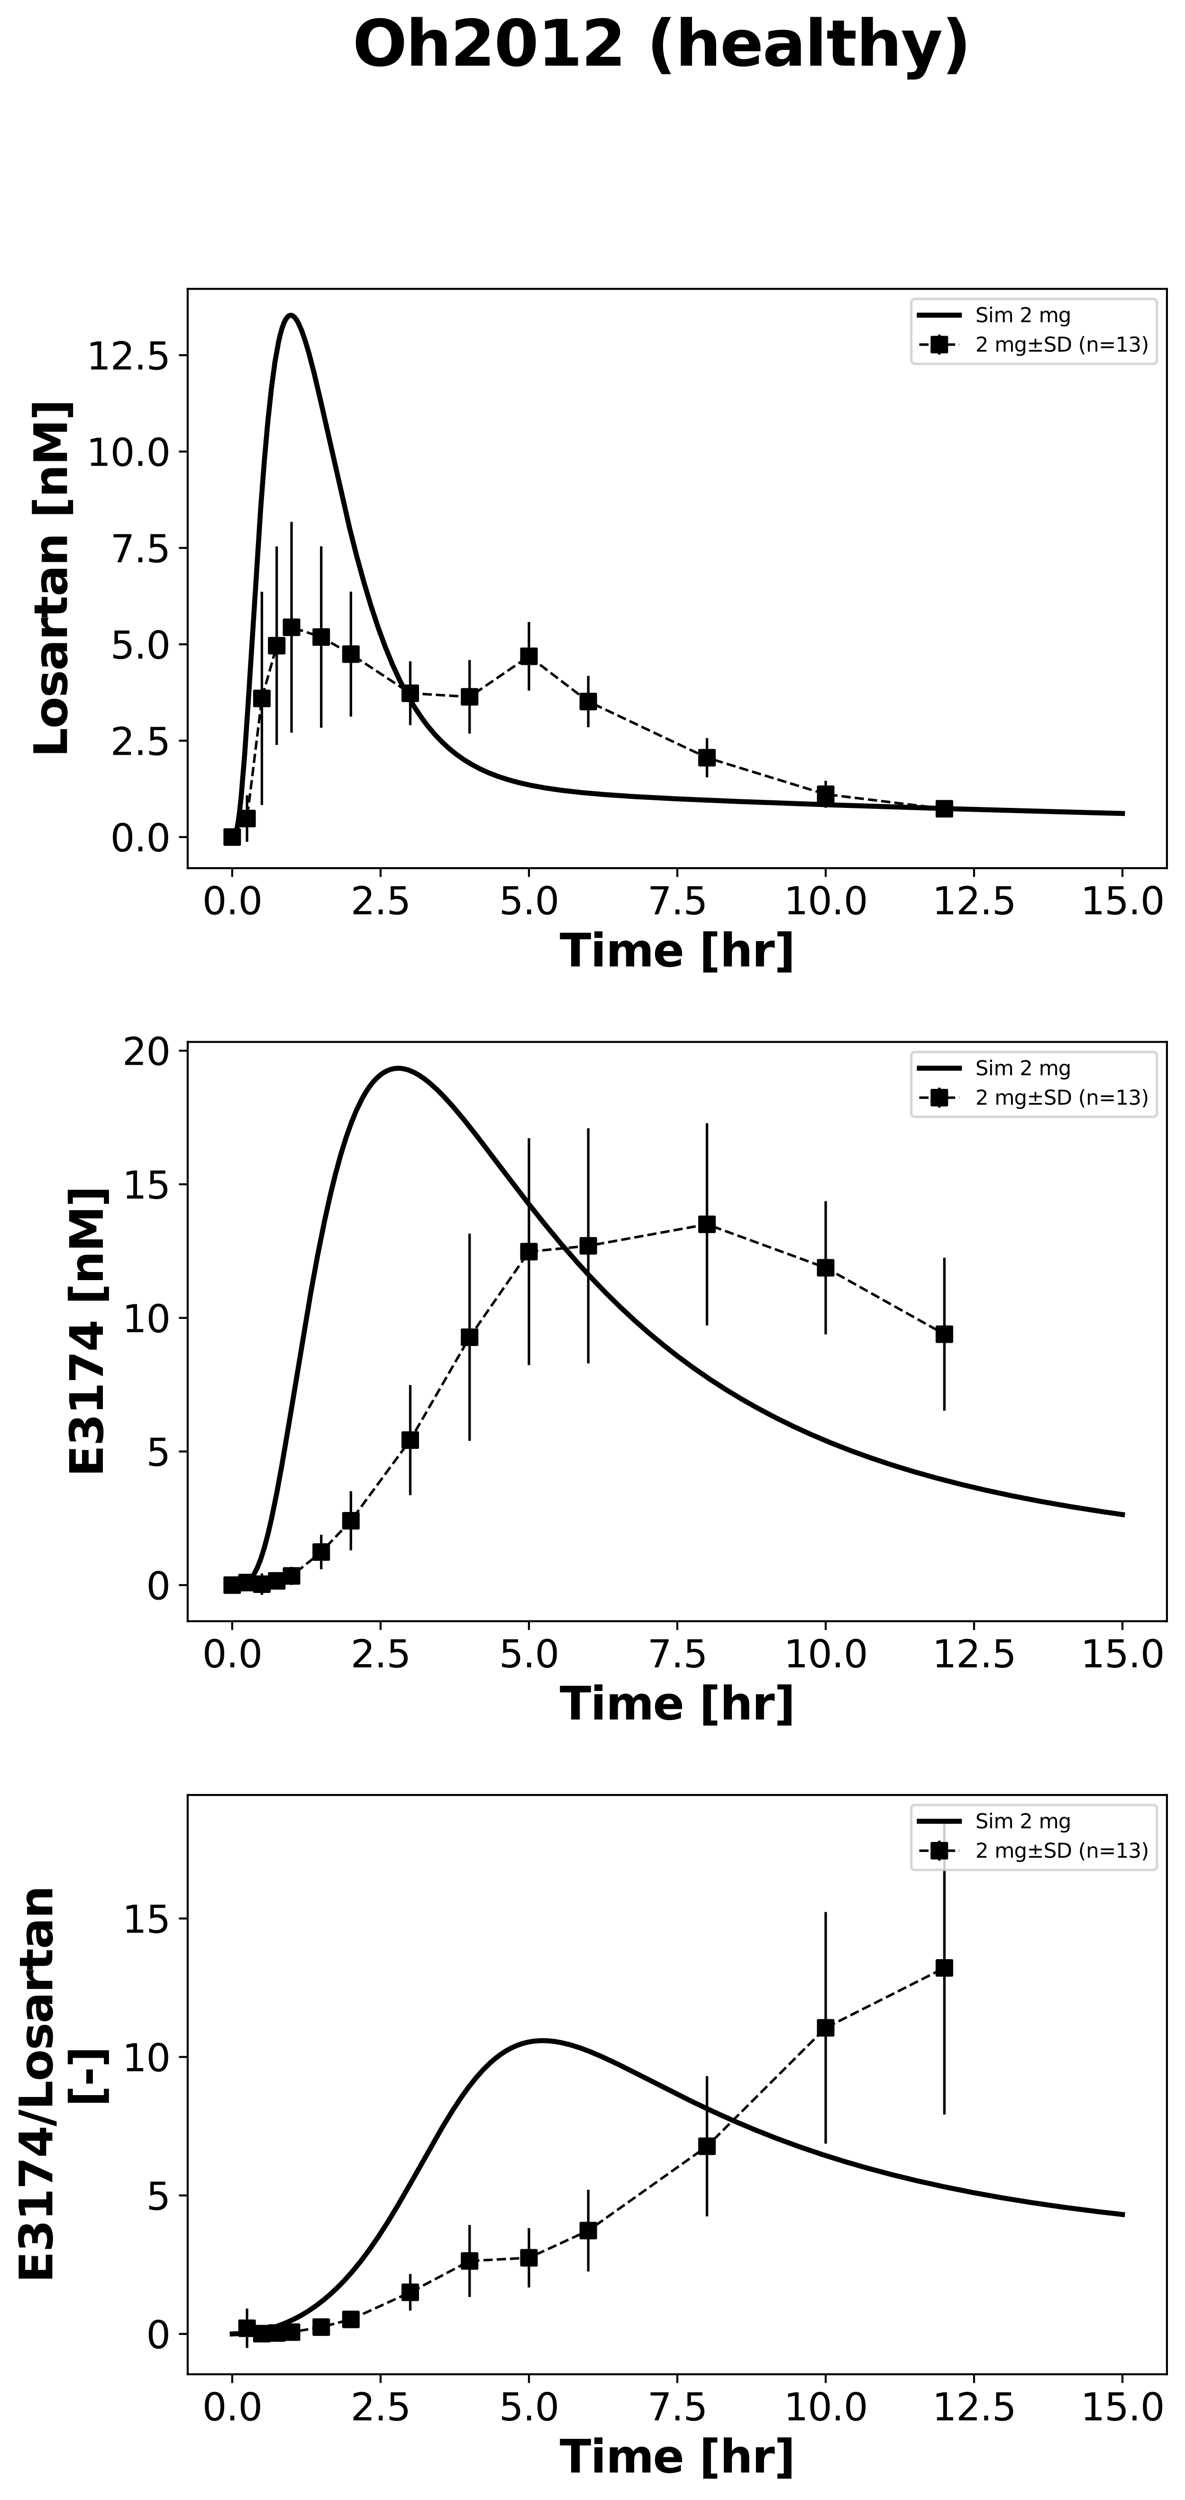 <?xml version="1.0" encoding="utf-8" standalone="no"?>
<!DOCTYPE svg PUBLIC "-//W3C//DTD SVG 1.1//EN"
  "http://www.w3.org/Graphics/SVG/1.1/DTD/svg11.dtd">
<svg xmlns:xlink="http://www.w3.org/1999/xlink" width="472.664pt" height="996.938pt" viewBox="0 0 472.664 996.938" xmlns="http://www.w3.org/2000/svg" version="1.1">
 <defs>
  <style type="text/css">*{stroke-linejoin: round; stroke-linecap: butt}</style>
 </defs>
 <g id="figure_1">
  <g id="patch_1">
   <path d="M 0 996.938 
L 472.664 996.938 
L 472.664 0 
L 0 0 
z
" style="fill: #ffffff"/>
  </g>
  <g id="axes_1">
   <g id="patch_2">
    <path d="M 74.864 346.2 
L 465.464 346.2 
L 465.464 115.2 
L 74.864 115.2 
z
" style="fill: #ffffff"/>
   </g>
   <g id="matplotlib.axis_1">
    <g id="xtick_1">
     <g id="line2d_1">
      <defs>
       <path id="m9ebc4062ff" d="M 0 0 
L 0 3.5 
" style="stroke: #000000; stroke-width: 0.8"/>
      </defs>
      <g>
       <use xlink:href="#m9ebc4062ff" x="92.619" y="346.2" style="stroke: #000000; stroke-width: 0.8"/>
      </g>
     </g>
     <g id="text_1">
      <!-- 0.0 -->
      <g transform="translate(80.691 364.598) scale(0.15 -0.15)">
       <defs>
        <path id="DejaVuSans-30" d="M 2034 4250 
Q 1547 4250 1301 3770 
Q 1056 3291 1056 2328 
Q 1056 1369 1301 889 
Q 1547 409 2034 409 
Q 2525 409 2770 889 
Q 3016 1369 3016 2328 
Q 3016 3291 2770 3770 
Q 2525 4250 2034 4250 
z
M 2034 4750 
Q 2819 4750 3233 4129 
Q 3647 3509 3647 2328 
Q 3647 1150 3233 529 
Q 2819 -91 2034 -91 
Q 1250 -91 836 529 
Q 422 1150 422 2328 
Q 422 3509 836 4129 
Q 1250 4750 2034 4750 
z
" transform="scale(0.016)"/>
        <path id="DejaVuSans-2e" d="M 684 794 
L 1344 794 
L 1344 0 
L 684 0 
L 684 794 
z
" transform="scale(0.016)"/>
       </defs>
       <use xlink:href="#DejaVuSans-30"/>
       <use xlink:href="#DejaVuSans-2e" transform="translate(63.623 0)"/>
       <use xlink:href="#DejaVuSans-30" transform="translate(95.41 0)"/>
      </g>
     </g>
    </g>
    <g id="xtick_2">
     <g id="line2d_2">
      <g>
       <use xlink:href="#m9ebc4062ff" x="151.801" y="346.2" style="stroke: #000000; stroke-width: 0.8"/>
      </g>
     </g>
     <g id="text_2">
      <!-- 2.5 -->
      <g transform="translate(139.873 364.598) scale(0.15 -0.15)">
       <defs>
        <path id="DejaVuSans-32" d="M 1228 531 
L 3431 531 
L 3431 0 
L 469 0 
L 469 531 
Q 828 903 1448 1529 
Q 2069 2156 2228 2338 
Q 2531 2678 2651 2914 
Q 2772 3150 2772 3378 
Q 2772 3750 2511 3984 
Q 2250 4219 1831 4219 
Q 1534 4219 1204 4116 
Q 875 4013 500 3803 
L 500 4441 
Q 881 4594 1212 4672 
Q 1544 4750 1819 4750 
Q 2544 4750 2975 4387 
Q 3406 4025 3406 3419 
Q 3406 3131 3298 2873 
Q 3191 2616 2906 2266 
Q 2828 2175 2409 1742 
Q 1991 1309 1228 531 
z
" transform="scale(0.016)"/>
        <path id="DejaVuSans-35" d="M 691 4666 
L 3169 4666 
L 3169 4134 
L 1269 4134 
L 1269 2991 
Q 1406 3038 1543 3061 
Q 1681 3084 1819 3084 
Q 2600 3084 3056 2656 
Q 3513 2228 3513 1497 
Q 3513 744 3044 326 
Q 2575 -91 1722 -91 
Q 1428 -91 1123 -41 
Q 819 9 494 109 
L 494 744 
Q 775 591 1075 516 
Q 1375 441 1709 441 
Q 2250 441 2565 725 
Q 2881 1009 2881 1497 
Q 2881 1984 2565 2268 
Q 2250 2553 1709 2553 
Q 1456 2553 1204 2497 
Q 953 2441 691 2322 
L 691 4666 
z
" transform="scale(0.016)"/>
       </defs>
       <use xlink:href="#DejaVuSans-32"/>
       <use xlink:href="#DejaVuSans-2e" transform="translate(63.623 0)"/>
       <use xlink:href="#DejaVuSans-35" transform="translate(95.41 0)"/>
      </g>
     </g>
    </g>
    <g id="xtick_3">
     <g id="line2d_3">
      <g>
       <use xlink:href="#m9ebc4062ff" x="210.982" y="346.2" style="stroke: #000000; stroke-width: 0.8"/>
      </g>
     </g>
     <g id="text_3">
      <!-- 5.0 -->
      <g transform="translate(199.055 364.598) scale(0.15 -0.15)">
       <use xlink:href="#DejaVuSans-35"/>
       <use xlink:href="#DejaVuSans-2e" transform="translate(63.623 0)"/>
       <use xlink:href="#DejaVuSans-30" transform="translate(95.41 0)"/>
      </g>
     </g>
    </g>
    <g id="xtick_4">
     <g id="line2d_4">
      <g>
       <use xlink:href="#m9ebc4062ff" x="270.164" y="346.2" style="stroke: #000000; stroke-width: 0.8"/>
      </g>
     </g>
     <g id="text_4">
      <!-- 7.5 -->
      <g transform="translate(258.237 364.598) scale(0.15 -0.15)">
       <defs>
        <path id="DejaVuSans-37" d="M 525 4666 
L 3525 4666 
L 3525 4397 
L 1831 0 
L 1172 0 
L 2766 4134 
L 525 4134 
L 525 4666 
z
" transform="scale(0.016)"/>
       </defs>
       <use xlink:href="#DejaVuSans-37"/>
       <use xlink:href="#DejaVuSans-2e" transform="translate(63.623 0)"/>
       <use xlink:href="#DejaVuSans-35" transform="translate(95.41 0)"/>
      </g>
     </g>
    </g>
    <g id="xtick_5">
     <g id="line2d_5">
      <g>
       <use xlink:href="#m9ebc4062ff" x="329.346" y="346.2" style="stroke: #000000; stroke-width: 0.8"/>
      </g>
     </g>
     <g id="text_5">
      <!-- 10.0 -->
      <g transform="translate(312.647 364.598) scale(0.15 -0.15)">
       <defs>
        <path id="DejaVuSans-31" d="M 794 531 
L 1825 531 
L 1825 4091 
L 703 3866 
L 703 4441 
L 1819 4666 
L 2450 4666 
L 2450 531 
L 3481 531 
L 3481 0 
L 794 0 
L 794 531 
z
" transform="scale(0.016)"/>
       </defs>
       <use xlink:href="#DejaVuSans-31"/>
       <use xlink:href="#DejaVuSans-30" transform="translate(63.623 0)"/>
       <use xlink:href="#DejaVuSans-2e" transform="translate(127.246 0)"/>
       <use xlink:href="#DejaVuSans-30" transform="translate(159.033 0)"/>
      </g>
     </g>
    </g>
    <g id="xtick_6">
     <g id="line2d_6">
      <g>
       <use xlink:href="#m9ebc4062ff" x="388.528" y="346.2" style="stroke: #000000; stroke-width: 0.8"/>
      </g>
     </g>
     <g id="text_6">
      <!-- 12.5 -->
      <g transform="translate(371.829 364.598) scale(0.15 -0.15)">
       <use xlink:href="#DejaVuSans-31"/>
       <use xlink:href="#DejaVuSans-32" transform="translate(63.623 0)"/>
       <use xlink:href="#DejaVuSans-2e" transform="translate(127.246 0)"/>
       <use xlink:href="#DejaVuSans-35" transform="translate(159.033 0)"/>
      </g>
     </g>
    </g>
    <g id="xtick_7">
     <g id="line2d_7">
      <g>
       <use xlink:href="#m9ebc4062ff" x="447.71" y="346.2" style="stroke: #000000; stroke-width: 0.8"/>
      </g>
     </g>
     <g id="text_7">
      <!-- 15.0 -->
      <g transform="translate(431.01 364.598) scale(0.15 -0.15)">
       <use xlink:href="#DejaVuSans-31"/>
       <use xlink:href="#DejaVuSans-35" transform="translate(63.623 0)"/>
       <use xlink:href="#DejaVuSans-2e" transform="translate(127.246 0)"/>
       <use xlink:href="#DejaVuSans-30" transform="translate(159.033 0)"/>
      </g>
     </g>
    </g>
    <g id="text_8">
     <!-- Time [hr] -->
     <g transform="translate(223.252 385.394) scale(0.18 -0.18)">
      <defs>
       <path id="DejaVuSans-Bold-54" d="M 31 4666 
L 4331 4666 
L 4331 3756 
L 2784 3756 
L 2784 0 
L 1581 0 
L 1581 3756 
L 31 3756 
L 31 4666 
z
" transform="scale(0.016)"/>
       <path id="DejaVuSans-Bold-69" d="M 538 3500 
L 1656 3500 
L 1656 0 
L 538 0 
L 538 3500 
z
M 538 4863 
L 1656 4863 
L 1656 3950 
L 538 3950 
L 538 4863 
z
" transform="scale(0.016)"/>
       <path id="DejaVuSans-Bold-6d" d="M 3781 2919 
Q 3994 3244 4286 3414 
Q 4578 3584 4928 3584 
Q 5531 3584 5847 3212 
Q 6163 2841 6163 2131 
L 6163 0 
L 5038 0 
L 5038 1825 
Q 5041 1866 5042 1909 
Q 5044 1953 5044 2034 
Q 5044 2406 4934 2573 
Q 4825 2741 4581 2741 
Q 4263 2741 4089 2478 
Q 3916 2216 3909 1719 
L 3909 0 
L 2784 0 
L 2784 1825 
Q 2784 2406 2684 2573 
Q 2584 2741 2328 2741 
Q 2006 2741 1831 2477 
Q 1656 2213 1656 1722 
L 1656 0 
L 531 0 
L 531 3500 
L 1656 3500 
L 1656 2988 
Q 1863 3284 2130 3434 
Q 2397 3584 2719 3584 
Q 3081 3584 3359 3409 
Q 3638 3234 3781 2919 
z
" transform="scale(0.016)"/>
       <path id="DejaVuSans-Bold-65" d="M 4031 1759 
L 4031 1441 
L 1416 1441 
Q 1456 1047 1700 850 
Q 1944 653 2381 653 
Q 2734 653 3104 758 
Q 3475 863 3866 1075 
L 3866 213 
Q 3469 63 3072 -14 
Q 2675 -91 2278 -91 
Q 1328 -91 801 392 
Q 275 875 275 1747 
Q 275 2603 792 3093 
Q 1309 3584 2216 3584 
Q 3041 3584 3536 3087 
Q 4031 2591 4031 1759 
z
M 2881 2131 
Q 2881 2450 2695 2645 
Q 2509 2841 2209 2841 
Q 1884 2841 1681 2658 
Q 1478 2475 1428 2131 
L 2881 2131 
z
" transform="scale(0.016)"/>
       <path id="DejaVuSans-Bold-20" transform="scale(0.016)"/>
       <path id="DejaVuSans-Bold-5b" d="M 550 4863 
L 2491 4863 
L 2491 4159 
L 1613 4159 
L 1613 -141 
L 2491 -141 
L 2491 -844 
L 550 -844 
L 550 4863 
z
" transform="scale(0.016)"/>
       <path id="DejaVuSans-Bold-68" d="M 4056 2131 
L 4056 0 
L 2931 0 
L 2931 347 
L 2931 1625 
Q 2931 2084 2911 2256 
Q 2891 2428 2841 2509 
Q 2775 2619 2662 2680 
Q 2550 2741 2406 2741 
Q 2056 2741 1856 2470 
Q 1656 2200 1656 1722 
L 1656 0 
L 538 0 
L 538 4863 
L 1656 4863 
L 1656 2988 
Q 1909 3294 2193 3439 
Q 2478 3584 2822 3584 
Q 3428 3584 3742 3212 
Q 4056 2841 4056 2131 
z
" transform="scale(0.016)"/>
       <path id="DejaVuSans-Bold-72" d="M 3138 2547 
Q 2991 2616 2845 2648 
Q 2700 2681 2553 2681 
Q 2122 2681 1889 2404 
Q 1656 2128 1656 1613 
L 1656 0 
L 538 0 
L 538 3500 
L 1656 3500 
L 1656 2925 
Q 1872 3269 2151 3426 
Q 2431 3584 2822 3584 
Q 2878 3584 2943 3579 
Q 3009 3575 3134 3559 
L 3138 2547 
z
" transform="scale(0.016)"/>
       <path id="DejaVuSans-Bold-5d" d="M 2375 -844 
L 434 -844 
L 434 -141 
L 1313 -141 
L 1313 4159 
L 434 4159 
L 434 4863 
L 2375 4863 
L 2375 -844 
z
" transform="scale(0.016)"/>
      </defs>
      <use xlink:href="#DejaVuSans-Bold-54"/>
      <use xlink:href="#DejaVuSans-Bold-69" transform="translate(68.213 0)"/>
      <use xlink:href="#DejaVuSans-Bold-6d" transform="translate(102.49 0)"/>
      <use xlink:href="#DejaVuSans-Bold-65" transform="translate(206.689 0)"/>
      <use xlink:href="#DejaVuSans-Bold-20" transform="translate(274.512 0)"/>
      <use xlink:href="#DejaVuSans-Bold-5b" transform="translate(309.326 0)"/>
      <use xlink:href="#DejaVuSans-Bold-68" transform="translate(355.029 0)"/>
      <use xlink:href="#DejaVuSans-Bold-72" transform="translate(426.221 0)"/>
      <use xlink:href="#DejaVuSans-Bold-5d" transform="translate(475.537 0)"/>
     </g>
    </g>
   </g>
   <g id="matplotlib.axis_2">
    <g id="ytick_1">
     <g id="line2d_8">
      <defs>
       <path id="m83a09cdc2f" d="M 0 0 
L -3.5 0 
" style="stroke: #000000; stroke-width: 0.8"/>
      </defs>
      <g>
       <use xlink:href="#m83a09cdc2f" x="74.864" y="333.8" style="stroke: #000000; stroke-width: 0.8"/>
      </g>
     </g>
     <g id="text_9">
      <!-- 0.0 -->
      <g transform="translate(44.01 339.499) scale(0.15 -0.15)">
       <use xlink:href="#DejaVuSans-30"/>
       <use xlink:href="#DejaVuSans-2e" transform="translate(63.623 0)"/>
       <use xlink:href="#DejaVuSans-30" transform="translate(95.41 0)"/>
      </g>
     </g>
    </g>
    <g id="ytick_2">
     <g id="line2d_9">
      <g>
       <use xlink:href="#m83a09cdc2f" x="74.864" y="295.369" style="stroke: #000000; stroke-width: 0.8"/>
      </g>
     </g>
     <g id="text_10">
      <!-- 2.5 -->
      <g transform="translate(44.01 301.068) scale(0.15 -0.15)">
       <use xlink:href="#DejaVuSans-32"/>
       <use xlink:href="#DejaVuSans-2e" transform="translate(63.623 0)"/>
       <use xlink:href="#DejaVuSans-35" transform="translate(95.41 0)"/>
      </g>
     </g>
    </g>
    <g id="ytick_3">
     <g id="line2d_10">
      <g>
       <use xlink:href="#m83a09cdc2f" x="74.864" y="256.938" style="stroke: #000000; stroke-width: 0.8"/>
      </g>
     </g>
     <g id="text_11">
      <!-- 5.0 -->
      <g transform="translate(44.01 262.636) scale(0.15 -0.15)">
       <use xlink:href="#DejaVuSans-35"/>
       <use xlink:href="#DejaVuSans-2e" transform="translate(63.623 0)"/>
       <use xlink:href="#DejaVuSans-30" transform="translate(95.41 0)"/>
      </g>
     </g>
    </g>
    <g id="ytick_4">
     <g id="line2d_11">
      <g>
       <use xlink:href="#m83a09cdc2f" x="74.864" y="218.506" style="stroke: #000000; stroke-width: 0.8"/>
      </g>
     </g>
     <g id="text_12">
      <!-- 7.5 -->
      <g transform="translate(44.01 224.205) scale(0.15 -0.15)">
       <use xlink:href="#DejaVuSans-37"/>
       <use xlink:href="#DejaVuSans-2e" transform="translate(63.623 0)"/>
       <use xlink:href="#DejaVuSans-35" transform="translate(95.41 0)"/>
      </g>
     </g>
    </g>
    <g id="ytick_5">
     <g id="line2d_12">
      <g>
       <use xlink:href="#m83a09cdc2f" x="74.864" y="180.075" style="stroke: #000000; stroke-width: 0.8"/>
      </g>
     </g>
     <g id="text_13">
      <!-- 10.0 -->
      <g transform="translate(34.466 185.773) scale(0.15 -0.15)">
       <use xlink:href="#DejaVuSans-31"/>
       <use xlink:href="#DejaVuSans-30" transform="translate(63.623 0)"/>
       <use xlink:href="#DejaVuSans-2e" transform="translate(127.246 0)"/>
       <use xlink:href="#DejaVuSans-30" transform="translate(159.033 0)"/>
      </g>
     </g>
    </g>
    <g id="ytick_6">
     <g id="line2d_13">
      <g>
       <use xlink:href="#m83a09cdc2f" x="74.864" y="141.643" style="stroke: #000000; stroke-width: 0.8"/>
      </g>
     </g>
     <g id="text_14">
      <!-- 12.5 -->
      <g transform="translate(34.466 147.342) scale(0.15 -0.15)">
       <use xlink:href="#DejaVuSans-31"/>
       <use xlink:href="#DejaVuSans-32" transform="translate(63.623 0)"/>
       <use xlink:href="#DejaVuSans-2e" transform="translate(127.246 0)"/>
       <use xlink:href="#DejaVuSans-35" transform="translate(159.033 0)"/>
      </g>
     </g>
    </g>
    <g id="text_15">
     <!-- Losartan [nM] -->
     <g transform="translate(26.722 301.991) rotate(-90) scale(0.18 -0.18)">
      <defs>
       <path id="DejaVuSans-Bold-4c" d="M 588 4666 
L 1791 4666 
L 1791 909 
L 3903 909 
L 3903 0 
L 588 0 
L 588 4666 
z
" transform="scale(0.016)"/>
       <path id="DejaVuSans-Bold-6f" d="M 2203 2784 
Q 1831 2784 1636 2517 
Q 1441 2250 1441 1747 
Q 1441 1244 1636 976 
Q 1831 709 2203 709 
Q 2569 709 2762 976 
Q 2956 1244 2956 1747 
Q 2956 2250 2762 2517 
Q 2569 2784 2203 2784 
z
M 2203 3584 
Q 3106 3584 3614 3096 
Q 4122 2609 4122 1747 
Q 4122 884 3614 396 
Q 3106 -91 2203 -91 
Q 1297 -91 786 396 
Q 275 884 275 1747 
Q 275 2609 786 3096 
Q 1297 3584 2203 3584 
z
" transform="scale(0.016)"/>
       <path id="DejaVuSans-Bold-73" d="M 3272 3391 
L 3272 2541 
Q 2913 2691 2578 2766 
Q 2244 2841 1947 2841 
Q 1628 2841 1473 2761 
Q 1319 2681 1319 2516 
Q 1319 2381 1436 2309 
Q 1553 2238 1856 2203 
L 2053 2175 
Q 2913 2066 3209 1816 
Q 3506 1566 3506 1031 
Q 3506 472 3093 190 
Q 2681 -91 1863 -91 
Q 1516 -91 1145 -36 
Q 775 19 384 128 
L 384 978 
Q 719 816 1070 734 
Q 1422 653 1784 653 
Q 2113 653 2278 743 
Q 2444 834 2444 1013 
Q 2444 1163 2330 1236 
Q 2216 1309 1875 1350 
L 1678 1375 
Q 931 1469 631 1722 
Q 331 1975 331 2491 
Q 331 3047 712 3315 
Q 1094 3584 1881 3584 
Q 2191 3584 2531 3537 
Q 2872 3491 3272 3391 
z
" transform="scale(0.016)"/>
       <path id="DejaVuSans-Bold-61" d="M 2106 1575 
Q 1756 1575 1579 1456 
Q 1403 1338 1403 1106 
Q 1403 894 1545 773 
Q 1688 653 1941 653 
Q 2256 653 2472 879 
Q 2688 1106 2688 1447 
L 2688 1575 
L 2106 1575 
z
M 3816 1997 
L 3816 0 
L 2688 0 
L 2688 519 
Q 2463 200 2181 54 
Q 1900 -91 1497 -91 
Q 953 -91 614 226 
Q 275 544 275 1050 
Q 275 1666 698 1953 
Q 1122 2241 2028 2241 
L 2688 2241 
L 2688 2328 
Q 2688 2594 2478 2717 
Q 2269 2841 1825 2841 
Q 1466 2841 1156 2769 
Q 847 2697 581 2553 
L 581 3406 
Q 941 3494 1303 3539 
Q 1666 3584 2028 3584 
Q 2975 3584 3395 3211 
Q 3816 2838 3816 1997 
z
" transform="scale(0.016)"/>
       <path id="DejaVuSans-Bold-74" d="M 1759 4494 
L 1759 3500 
L 2913 3500 
L 2913 2700 
L 1759 2700 
L 1759 1216 
Q 1759 972 1856 886 
Q 1953 800 2241 800 
L 2816 800 
L 2816 0 
L 1856 0 
Q 1194 0 917 276 
Q 641 553 641 1216 
L 641 2700 
L 84 2700 
L 84 3500 
L 641 3500 
L 641 4494 
L 1759 4494 
z
" transform="scale(0.016)"/>
       <path id="DejaVuSans-Bold-6e" d="M 4056 2131 
L 4056 0 
L 2931 0 
L 2931 347 
L 2931 1631 
Q 2931 2084 2911 2256 
Q 2891 2428 2841 2509 
Q 2775 2619 2662 2680 
Q 2550 2741 2406 2741 
Q 2056 2741 1856 2470 
Q 1656 2200 1656 1722 
L 1656 0 
L 538 0 
L 538 3500 
L 1656 3500 
L 1656 2988 
Q 1909 3294 2193 3439 
Q 2478 3584 2822 3584 
Q 3428 3584 3742 3212 
Q 4056 2841 4056 2131 
z
" transform="scale(0.016)"/>
       <path id="DejaVuSans-Bold-4d" d="M 588 4666 
L 2119 4666 
L 3181 2169 
L 4250 4666 
L 5778 4666 
L 5778 0 
L 4641 0 
L 4641 3413 
L 3566 897 
L 2803 897 
L 1728 3413 
L 1728 0 
L 588 0 
L 588 4666 
z
" transform="scale(0.016)"/>
      </defs>
      <use xlink:href="#DejaVuSans-Bold-4c"/>
      <use xlink:href="#DejaVuSans-Bold-6f" transform="translate(63.721 0)"/>
      <use xlink:href="#DejaVuSans-Bold-73" transform="translate(132.422 0)"/>
      <use xlink:href="#DejaVuSans-Bold-61" transform="translate(191.943 0)"/>
      <use xlink:href="#DejaVuSans-Bold-72" transform="translate(259.424 0)"/>
      <use xlink:href="#DejaVuSans-Bold-74" transform="translate(308.74 0)"/>
      <use xlink:href="#DejaVuSans-Bold-61" transform="translate(356.543 0)"/>
      <use xlink:href="#DejaVuSans-Bold-6e" transform="translate(424.023 0)"/>
      <use xlink:href="#DejaVuSans-Bold-20" transform="translate(495.215 0)"/>
      <use xlink:href="#DejaVuSans-Bold-5b" transform="translate(530.029 0)"/>
      <use xlink:href="#DejaVuSans-Bold-6e" transform="translate(575.732 0)"/>
      <use xlink:href="#DejaVuSans-Bold-4d" transform="translate(646.924 0)"/>
      <use xlink:href="#DejaVuSans-Bold-5d" transform="translate(746.436 0)"/>
     </g>
    </g>
   </g>
   <g id="LineCollection_1">
    <path clip-path="url(#pfc957e01a4)" style="fill: none; stroke: #000000"/>
    <path d="M 98.537 335.7 
L 98.537 317.135 
" clip-path="url(#pfc957e01a4)" style="fill: none; stroke: #000000"/>
    <path d="M 104.455 321.036 
L 104.455 235.994 
" clip-path="url(#pfc957e01a4)" style="fill: none; stroke: #000000"/>
    <path d="M 110.373 297.078 
L 110.373 217.899 
" clip-path="url(#pfc957e01a4)" style="fill: none; stroke: #000000"/>
    <path d="M 116.291 292.178 
L 116.291 208.116 
" clip-path="url(#pfc957e01a4)" style="fill: none; stroke: #000000"/>
    <path d="M 128.128 290.202 
L 128.128 217.869 
" clip-path="url(#pfc957e01a4)" style="fill: none; stroke: #000000"/>
    <path d="M 139.964 285.784 
L 139.964 235.931 
" clip-path="url(#pfc957e01a4)" style="fill: none; stroke: #000000"/>
    <path d="M 163.637 289.163 
L 163.637 263.751 
" clip-path="url(#pfc957e01a4)" style="fill: none; stroke: #000000"/>
    <path d="M 187.31 292.544 
L 187.31 263.22 
" clip-path="url(#pfc957e01a4)" style="fill: none; stroke: #000000"/>
    <path d="M 210.982 275.397 
L 210.982 248.028 
" clip-path="url(#pfc957e01a4)" style="fill: none; stroke: #000000"/>
    <path d="M 234.655 290.018 
L 234.655 269.489 
" clip-path="url(#pfc957e01a4)" style="fill: none; stroke: #000000"/>
    <path d="M 282.001 309.975 
L 282.001 294.336 
" clip-path="url(#pfc957e01a4)" style="fill: none; stroke: #000000"/>
    <path d="M 329.346 322.11 
L 329.346 311.36 
" clip-path="url(#pfc957e01a4)" style="fill: none; stroke: #000000"/>
    <path d="M 376.691 325.449 
L 376.691 319.586 
" clip-path="url(#pfc957e01a4)" style="fill: none; stroke: #000000"/>
   </g>
   <g id="line2d_14">
    <path d="M 92.619 333.8 
L 93.329 333.58 
L 94.039 332.257 
L 94.749 329.283 
L 95.459 324.522 
L 96.17 318.065 
L 97.59 300.953 
L 99.01 280.024 
L 103.982 202.7 
L 105.402 184.155 
L 106.822 168.2 
L 108.243 154.968 
L 109.663 144.433 
L 111.083 136.467 
L 111.794 133.387 
L 112.504 130.872 
L 113.214 128.892 
L 113.924 127.416 
L 114.634 126.412 
L 115.345 125.851 
L 116.055 125.7 
L 116.765 125.93 
L 117.475 126.51 
L 118.185 127.414 
L 118.895 128.612 
L 120.316 131.791 
L 121.736 135.854 
L 123.157 140.625 
L 125.287 148.781 
L 128.128 160.862 
L 139.491 210.807 
L 142.331 221.961 
L 145.172 232.276 
L 148.013 241.719 
L 150.854 250.292 
L 153.694 258.024 
L 156.535 264.959 
L 159.376 271.152 
L 162.217 276.66 
L 165.057 281.544 
L 167.898 285.863 
L 170.739 289.676 
L 173.579 293.035 
L 176.42 295.991 
L 179.261 298.59 
L 182.102 300.873 
L 184.942 302.878 
L 187.783 304.638 
L 191.334 306.541 
L 194.885 308.162 
L 198.436 309.543 
L 202.697 310.938 
L 206.958 312.097 
L 211.929 313.212 
L 217.611 314.24 
L 224.002 315.161 
L 231.814 316.043 
L 241.047 316.85 
L 253.12 317.667 
L 269.454 318.534 
L 294.31 319.606 
L 331.95 320.988 
L 380.953 322.56 
L 434.926 324.066 
L 447.71 324.391 
L 447.71 324.391 
" clip-path="url(#pfc957e01a4)" style="fill: none; stroke: #000000; stroke-width: 2; stroke-linecap: square"/>
   </g>
   <g id="line2d_15">
    <path d="M 92.619 333.8 
L 98.537 326.417 
L 104.455 278.515 
L 110.373 257.489 
L 116.291 250.147 
L 128.128 254.036 
L 139.964 260.858 
L 163.637 276.457 
L 187.31 277.882 
L 210.982 261.712 
L 234.655 279.754 
L 282.001 302.155 
L 329.346 316.735 
L 376.691 322.518 
" clip-path="url(#pfc957e01a4)" style="fill: none; stroke-dasharray: 3.7,1.6; stroke-dashoffset: 0; stroke: #000000"/>
    <defs>
     <path id="m333cf4d295" d="M -3 3 
L 3 3 
L 3 -3 
L -3 -3 
z
" style="stroke: #000000; stroke-linejoin: miter"/>
    </defs>
    <g clip-path="url(#pfc957e01a4)">
     <use xlink:href="#m333cf4d295" x="92.619" y="333.8" style="stroke: #000000; stroke-linejoin: miter"/>
     <use xlink:href="#m333cf4d295" x="98.537" y="326.417" style="stroke: #000000; stroke-linejoin: miter"/>
     <use xlink:href="#m333cf4d295" x="104.455" y="278.515" style="stroke: #000000; stroke-linejoin: miter"/>
     <use xlink:href="#m333cf4d295" x="110.373" y="257.489" style="stroke: #000000; stroke-linejoin: miter"/>
     <use xlink:href="#m333cf4d295" x="116.291" y="250.147" style="stroke: #000000; stroke-linejoin: miter"/>
     <use xlink:href="#m333cf4d295" x="128.128" y="254.036" style="stroke: #000000; stroke-linejoin: miter"/>
     <use xlink:href="#m333cf4d295" x="139.964" y="260.858" style="stroke: #000000; stroke-linejoin: miter"/>
     <use xlink:href="#m333cf4d295" x="163.637" y="276.457" style="stroke: #000000; stroke-linejoin: miter"/>
     <use xlink:href="#m333cf4d295" x="187.31" y="277.882" style="stroke: #000000; stroke-linejoin: miter"/>
     <use xlink:href="#m333cf4d295" x="210.982" y="261.712" style="stroke: #000000; stroke-linejoin: miter"/>
     <use xlink:href="#m333cf4d295" x="234.655" y="279.754" style="stroke: #000000; stroke-linejoin: miter"/>
     <use xlink:href="#m333cf4d295" x="282.001" y="302.155" style="stroke: #000000; stroke-linejoin: miter"/>
     <use xlink:href="#m333cf4d295" x="329.346" y="316.735" style="stroke: #000000; stroke-linejoin: miter"/>
     <use xlink:href="#m333cf4d295" x="376.691" y="322.518" style="stroke: #000000; stroke-linejoin: miter"/>
    </g>
   </g>
   <g id="patch_3">
    <path d="M 74.864 346.2 
L 74.864 115.2 
" style="fill: none; stroke: #000000; stroke-width: 0.8; stroke-linejoin: miter; stroke-linecap: square"/>
   </g>
   <g id="patch_4">
    <path d="M 465.464 346.2 
L 465.464 115.2 
" style="fill: none; stroke: #000000; stroke-width: 0.8; stroke-linejoin: miter; stroke-linecap: square"/>
   </g>
   <g id="patch_5">
    <path d="M 74.864 346.2 
L 465.464 346.2 
" style="fill: none; stroke: #000000; stroke-width: 0.8; stroke-linejoin: miter; stroke-linecap: square"/>
   </g>
   <g id="patch_6">
    <path d="M 74.864 115.2 
L 465.464 115.2 
" style="fill: none; stroke: #000000; stroke-width: 0.8; stroke-linejoin: miter; stroke-linecap: square"/>
   </g>
   <g id="legend_1">
    <g id="patch_7">
     <path d="M 365.079 145.085 
L 459.864 145.085 
Q 461.464 145.085 461.464 143.485 
L 461.464 120.8 
Q 461.464 119.2 459.864 119.2 
L 365.079 119.2 
Q 363.479 119.2 363.479 120.8 
L 363.479 143.485 
Q 363.479 145.085 365.079 145.085 
z
" style="fill: #ffffff; opacity: 0.8; stroke: #cccccc; stroke-linejoin: miter"/>
    </g>
    <g id="line2d_16">
     <path d="M 366.679 125.679 
L 382.679 125.679 
" style="fill: none; stroke: #000000; stroke-width: 2; stroke-linecap: square"/>
    </g>
    <g id="line2d_17"/>
    <g id="text_16">
     <!-- Sim 2 mg -->
     <g transform="translate(389.079 128.479) scale(0.08 -0.08)">
      <defs>
       <path id="DejaVuSans-53" d="M 3425 4513 
L 3425 3897 
Q 3066 4069 2747 4153 
Q 2428 4238 2131 4238 
Q 1616 4238 1336 4038 
Q 1056 3838 1056 3469 
Q 1056 3159 1242 3001 
Q 1428 2844 1947 2747 
L 2328 2669 
Q 3034 2534 3370 2195 
Q 3706 1856 3706 1288 
Q 3706 609 3251 259 
Q 2797 -91 1919 -91 
Q 1588 -91 1214 -16 
Q 841 59 441 206 
L 441 856 
Q 825 641 1194 531 
Q 1563 422 1919 422 
Q 2459 422 2753 634 
Q 3047 847 3047 1241 
Q 3047 1584 2836 1778 
Q 2625 1972 2144 2069 
L 1759 2144 
Q 1053 2284 737 2584 
Q 422 2884 422 3419 
Q 422 4038 858 4394 
Q 1294 4750 2059 4750 
Q 2388 4750 2728 4690 
Q 3069 4631 3425 4513 
z
" transform="scale(0.016)"/>
       <path id="DejaVuSans-69" d="M 603 3500 
L 1178 3500 
L 1178 0 
L 603 0 
L 603 3500 
z
M 603 4863 
L 1178 4863 
L 1178 4134 
L 603 4134 
L 603 4863 
z
" transform="scale(0.016)"/>
       <path id="DejaVuSans-6d" d="M 3328 2828 
Q 3544 3216 3844 3400 
Q 4144 3584 4550 3584 
Q 5097 3584 5394 3201 
Q 5691 2819 5691 2113 
L 5691 0 
L 5113 0 
L 5113 2094 
Q 5113 2597 4934 2840 
Q 4756 3084 4391 3084 
Q 3944 3084 3684 2787 
Q 3425 2491 3425 1978 
L 3425 0 
L 2847 0 
L 2847 2094 
Q 2847 2600 2669 2842 
Q 2491 3084 2119 3084 
Q 1678 3084 1418 2786 
Q 1159 2488 1159 1978 
L 1159 0 
L 581 0 
L 581 3500 
L 1159 3500 
L 1159 2956 
Q 1356 3278 1631 3431 
Q 1906 3584 2284 3584 
Q 2666 3584 2933 3390 
Q 3200 3197 3328 2828 
z
" transform="scale(0.016)"/>
       <path id="DejaVuSans-20" transform="scale(0.016)"/>
       <path id="DejaVuSans-67" d="M 2906 1791 
Q 2906 2416 2648 2759 
Q 2391 3103 1925 3103 
Q 1463 3103 1205 2759 
Q 947 2416 947 1791 
Q 947 1169 1205 825 
Q 1463 481 1925 481 
Q 2391 481 2648 825 
Q 2906 1169 2906 1791 
z
M 3481 434 
Q 3481 -459 3084 -895 
Q 2688 -1331 1869 -1331 
Q 1566 -1331 1297 -1286 
Q 1028 -1241 775 -1147 
L 775 -588 
Q 1028 -725 1275 -790 
Q 1522 -856 1778 -856 
Q 2344 -856 2625 -561 
Q 2906 -266 2906 331 
L 2906 616 
Q 2728 306 2450 153 
Q 2172 0 1784 0 
Q 1141 0 747 490 
Q 353 981 353 1791 
Q 353 2603 747 3093 
Q 1141 3584 1784 3584 
Q 2172 3584 2450 3431 
Q 2728 3278 2906 2969 
L 2906 3500 
L 3481 3500 
L 3481 434 
z
" transform="scale(0.016)"/>
      </defs>
      <use xlink:href="#DejaVuSans-53"/>
      <use xlink:href="#DejaVuSans-69" transform="translate(63.477 0)"/>
      <use xlink:href="#DejaVuSans-6d" transform="translate(91.26 0)"/>
      <use xlink:href="#DejaVuSans-20" transform="translate(188.672 0)"/>
      <use xlink:href="#DejaVuSans-32" transform="translate(220.459 0)"/>
      <use xlink:href="#DejaVuSans-20" transform="translate(284.082 0)"/>
      <use xlink:href="#DejaVuSans-6d" transform="translate(315.869 0)"/>
      <use xlink:href="#DejaVuSans-67" transform="translate(413.281 0)"/>
     </g>
    </g>
    <g id="LineCollection_2">
     <path d="M 374.679 141.421 
L 374.679 133.421 
" style="fill: none; stroke: #000000"/>
    </g>
    <g id="line2d_18">
     <path d="M 366.679 137.421 
L 382.679 137.421 
" style="fill: none; stroke-dasharray: 3.7,1.6; stroke-dashoffset: 0; stroke: #000000"/>
    </g>
    <g id="line2d_19">
     <g>
      <use xlink:href="#m333cf4d295" x="374.679" y="137.421" style="stroke: #000000; stroke-linejoin: miter"/>
     </g>
    </g>
    <g id="text_17">
     <!-- 2 mg±SD (n=13) -->
     <g transform="translate(389.079 140.221) scale(0.08 -0.08)">
      <defs>
       <path id="DejaVuSans-b1" d="M 2944 4013 
L 2944 2803 
L 4684 2803 
L 4684 2272 
L 2944 2272 
L 2944 1063 
L 2419 1063 
L 2419 2272 
L 678 2272 
L 678 2803 
L 2419 2803 
L 2419 4013 
L 2944 4013 
z
M 678 531 
L 4684 531 
L 4684 0 
L 678 0 
L 678 531 
z
" transform="scale(0.016)"/>
       <path id="DejaVuSans-44" d="M 1259 4147 
L 1259 519 
L 2022 519 
Q 2988 519 3436 956 
Q 3884 1394 3884 2338 
Q 3884 3275 3436 3711 
Q 2988 4147 2022 4147 
L 1259 4147 
z
M 628 4666 
L 1925 4666 
Q 3281 4666 3915 4102 
Q 4550 3538 4550 2338 
Q 4550 1131 3912 565 
Q 3275 0 1925 0 
L 628 0 
L 628 4666 
z
" transform="scale(0.016)"/>
       <path id="DejaVuSans-28" d="M 1984 4856 
Q 1566 4138 1362 3434 
Q 1159 2731 1159 2009 
Q 1159 1288 1364 580 
Q 1569 -128 1984 -844 
L 1484 -844 
Q 1016 -109 783 600 
Q 550 1309 550 2009 
Q 550 2706 781 3412 
Q 1013 4119 1484 4856 
L 1984 4856 
z
" transform="scale(0.016)"/>
       <path id="DejaVuSans-6e" d="M 3513 2113 
L 3513 0 
L 2938 0 
L 2938 2094 
Q 2938 2591 2744 2837 
Q 2550 3084 2163 3084 
Q 1697 3084 1428 2787 
Q 1159 2491 1159 1978 
L 1159 0 
L 581 0 
L 581 3500 
L 1159 3500 
L 1159 2956 
Q 1366 3272 1645 3428 
Q 1925 3584 2291 3584 
Q 2894 3584 3203 3211 
Q 3513 2838 3513 2113 
z
" transform="scale(0.016)"/>
       <path id="DejaVuSans-3d" d="M 678 2906 
L 4684 2906 
L 4684 2381 
L 678 2381 
L 678 2906 
z
M 678 1631 
L 4684 1631 
L 4684 1100 
L 678 1100 
L 678 1631 
z
" transform="scale(0.016)"/>
       <path id="DejaVuSans-33" d="M 2597 2516 
Q 3050 2419 3304 2112 
Q 3559 1806 3559 1356 
Q 3559 666 3084 287 
Q 2609 -91 1734 -91 
Q 1441 -91 1130 -33 
Q 819 25 488 141 
L 488 750 
Q 750 597 1062 519 
Q 1375 441 1716 441 
Q 2309 441 2620 675 
Q 2931 909 2931 1356 
Q 2931 1769 2642 2001 
Q 2353 2234 1838 2234 
L 1294 2234 
L 1294 2753 
L 1863 2753 
Q 2328 2753 2575 2939 
Q 2822 3125 2822 3475 
Q 2822 3834 2567 4026 
Q 2313 4219 1838 4219 
Q 1578 4219 1281 4162 
Q 984 4106 628 3988 
L 628 4550 
Q 988 4650 1302 4700 
Q 1616 4750 1894 4750 
Q 2613 4750 3031 4423 
Q 3450 4097 3450 3541 
Q 3450 3153 3228 2886 
Q 3006 2619 2597 2516 
z
" transform="scale(0.016)"/>
       <path id="DejaVuSans-29" d="M 513 4856 
L 1013 4856 
Q 1481 4119 1714 3412 
Q 1947 2706 1947 2009 
Q 1947 1309 1714 600 
Q 1481 -109 1013 -844 
L 513 -844 
Q 928 -128 1133 580 
Q 1338 1288 1338 2009 
Q 1338 2731 1133 3434 
Q 928 4138 513 4856 
z
" transform="scale(0.016)"/>
      </defs>
      <use xlink:href="#DejaVuSans-32"/>
      <use xlink:href="#DejaVuSans-20" transform="translate(63.623 0)"/>
      <use xlink:href="#DejaVuSans-6d" transform="translate(95.41 0)"/>
      <use xlink:href="#DejaVuSans-67" transform="translate(192.822 0)"/>
      <use xlink:href="#DejaVuSans-b1" transform="translate(256.299 0)"/>
      <use xlink:href="#DejaVuSans-53" transform="translate(340.088 0)"/>
      <use xlink:href="#DejaVuSans-44" transform="translate(403.564 0)"/>
      <use xlink:href="#DejaVuSans-20" transform="translate(480.566 0)"/>
      <use xlink:href="#DejaVuSans-28" transform="translate(512.354 0)"/>
      <use xlink:href="#DejaVuSans-6e" transform="translate(551.367 0)"/>
      <use xlink:href="#DejaVuSans-3d" transform="translate(614.746 0)"/>
      <use xlink:href="#DejaVuSans-31" transform="translate(698.535 0)"/>
      <use xlink:href="#DejaVuSans-33" transform="translate(762.158 0)"/>
      <use xlink:href="#DejaVuSans-29" transform="translate(825.781 0)"/>
     </g>
    </g>
   </g>
  </g>
  <g id="axes_2">
   <g id="patch_8">
    <path d="M 74.864 646.5 
L 465.464 646.5 
L 465.464 415.5 
L 74.864 415.5 
z
" style="fill: #ffffff"/>
   </g>
   <g id="matplotlib.axis_3">
    <g id="xtick_8">
     <g id="line2d_20">
      <g>
       <use xlink:href="#m9ebc4062ff" x="92.619" y="646.5" style="stroke: #000000; stroke-width: 0.8"/>
      </g>
     </g>
     <g id="text_18">
      <!-- 0.0 -->
      <g transform="translate(80.691 664.898) scale(0.15 -0.15)">
       <use xlink:href="#DejaVuSans-30"/>
       <use xlink:href="#DejaVuSans-2e" transform="translate(63.623 0)"/>
       <use xlink:href="#DejaVuSans-30" transform="translate(95.41 0)"/>
      </g>
     </g>
    </g>
    <g id="xtick_9">
     <g id="line2d_21">
      <g>
       <use xlink:href="#m9ebc4062ff" x="151.801" y="646.5" style="stroke: #000000; stroke-width: 0.8"/>
      </g>
     </g>
     <g id="text_19">
      <!-- 2.5 -->
      <g transform="translate(139.873 664.898) scale(0.15 -0.15)">
       <use xlink:href="#DejaVuSans-32"/>
       <use xlink:href="#DejaVuSans-2e" transform="translate(63.623 0)"/>
       <use xlink:href="#DejaVuSans-35" transform="translate(95.41 0)"/>
      </g>
     </g>
    </g>
    <g id="xtick_10">
     <g id="line2d_22">
      <g>
       <use xlink:href="#m9ebc4062ff" x="210.982" y="646.5" style="stroke: #000000; stroke-width: 0.8"/>
      </g>
     </g>
     <g id="text_20">
      <!-- 5.0 -->
      <g transform="translate(199.055 664.898) scale(0.15 -0.15)">
       <use xlink:href="#DejaVuSans-35"/>
       <use xlink:href="#DejaVuSans-2e" transform="translate(63.623 0)"/>
       <use xlink:href="#DejaVuSans-30" transform="translate(95.41 0)"/>
      </g>
     </g>
    </g>
    <g id="xtick_11">
     <g id="line2d_23">
      <g>
       <use xlink:href="#m9ebc4062ff" x="270.164" y="646.5" style="stroke: #000000; stroke-width: 0.8"/>
      </g>
     </g>
     <g id="text_21">
      <!-- 7.5 -->
      <g transform="translate(258.237 664.898) scale(0.15 -0.15)">
       <use xlink:href="#DejaVuSans-37"/>
       <use xlink:href="#DejaVuSans-2e" transform="translate(63.623 0)"/>
       <use xlink:href="#DejaVuSans-35" transform="translate(95.41 0)"/>
      </g>
     </g>
    </g>
    <g id="xtick_12">
     <g id="line2d_24">
      <g>
       <use xlink:href="#m9ebc4062ff" x="329.346" y="646.5" style="stroke: #000000; stroke-width: 0.8"/>
      </g>
     </g>
     <g id="text_22">
      <!-- 10.0 -->
      <g transform="translate(312.647 664.898) scale(0.15 -0.15)">
       <use xlink:href="#DejaVuSans-31"/>
       <use xlink:href="#DejaVuSans-30" transform="translate(63.623 0)"/>
       <use xlink:href="#DejaVuSans-2e" transform="translate(127.246 0)"/>
       <use xlink:href="#DejaVuSans-30" transform="translate(159.033 0)"/>
      </g>
     </g>
    </g>
    <g id="xtick_13">
     <g id="line2d_25">
      <g>
       <use xlink:href="#m9ebc4062ff" x="388.528" y="646.5" style="stroke: #000000; stroke-width: 0.8"/>
      </g>
     </g>
     <g id="text_23">
      <!-- 12.5 -->
      <g transform="translate(371.829 664.898) scale(0.15 -0.15)">
       <use xlink:href="#DejaVuSans-31"/>
       <use xlink:href="#DejaVuSans-32" transform="translate(63.623 0)"/>
       <use xlink:href="#DejaVuSans-2e" transform="translate(127.246 0)"/>
       <use xlink:href="#DejaVuSans-35" transform="translate(159.033 0)"/>
      </g>
     </g>
    </g>
    <g id="xtick_14">
     <g id="line2d_26">
      <g>
       <use xlink:href="#m9ebc4062ff" x="447.71" y="646.5" style="stroke: #000000; stroke-width: 0.8"/>
      </g>
     </g>
     <g id="text_24">
      <!-- 15.0 -->
      <g transform="translate(431.01 664.898) scale(0.15 -0.15)">
       <use xlink:href="#DejaVuSans-31"/>
       <use xlink:href="#DejaVuSans-35" transform="translate(63.623 0)"/>
       <use xlink:href="#DejaVuSans-2e" transform="translate(127.246 0)"/>
       <use xlink:href="#DejaVuSans-30" transform="translate(159.033 0)"/>
      </g>
     </g>
    </g>
    <g id="text_25">
     <!-- Time [hr] -->
     <g transform="translate(223.252 685.694) scale(0.18 -0.18)">
      <use xlink:href="#DejaVuSans-Bold-54"/>
      <use xlink:href="#DejaVuSans-Bold-69" transform="translate(68.213 0)"/>
      <use xlink:href="#DejaVuSans-Bold-6d" transform="translate(102.49 0)"/>
      <use xlink:href="#DejaVuSans-Bold-65" transform="translate(206.689 0)"/>
      <use xlink:href="#DejaVuSans-Bold-20" transform="translate(274.512 0)"/>
      <use xlink:href="#DejaVuSans-Bold-5b" transform="translate(309.326 0)"/>
      <use xlink:href="#DejaVuSans-Bold-68" transform="translate(355.029 0)"/>
      <use xlink:href="#DejaVuSans-Bold-72" transform="translate(426.221 0)"/>
      <use xlink:href="#DejaVuSans-Bold-5d" transform="translate(475.537 0)"/>
     </g>
    </g>
   </g>
   <g id="matplotlib.axis_4">
    <g id="ytick_7">
     <g id="line2d_27">
      <g>
       <use xlink:href="#m83a09cdc2f" x="74.864" y="632.104" style="stroke: #000000; stroke-width: 0.8"/>
      </g>
     </g>
     <g id="text_26">
      <!-- 0 -->
      <g transform="translate(58.32 637.803) scale(0.15 -0.15)">
       <use xlink:href="#DejaVuSans-30"/>
      </g>
     </g>
    </g>
    <g id="ytick_8">
     <g id="line2d_28">
      <g>
       <use xlink:href="#m83a09cdc2f" x="74.864" y="578.825" style="stroke: #000000; stroke-width: 0.8"/>
      </g>
     </g>
     <g id="text_27">
      <!-- 5 -->
      <g transform="translate(58.32 584.524) scale(0.15 -0.15)">
       <use xlink:href="#DejaVuSans-35"/>
      </g>
     </g>
    </g>
    <g id="ytick_9">
     <g id="line2d_29">
      <g>
       <use xlink:href="#m83a09cdc2f" x="74.864" y="525.547" style="stroke: #000000; stroke-width: 0.8"/>
      </g>
     </g>
     <g id="text_28">
      <!-- 10 -->
      <g transform="translate(48.777 531.246) scale(0.15 -0.15)">
       <use xlink:href="#DejaVuSans-31"/>
       <use xlink:href="#DejaVuSans-30" transform="translate(63.623 0)"/>
      </g>
     </g>
    </g>
    <g id="ytick_10">
     <g id="line2d_30">
      <g>
       <use xlink:href="#m83a09cdc2f" x="74.864" y="472.269" style="stroke: #000000; stroke-width: 0.8"/>
      </g>
     </g>
     <g id="text_29">
      <!-- 15 -->
      <g transform="translate(48.777 477.968) scale(0.15 -0.15)">
       <use xlink:href="#DejaVuSans-31"/>
       <use xlink:href="#DejaVuSans-35" transform="translate(63.623 0)"/>
      </g>
     </g>
    </g>
    <g id="ytick_11">
     <g id="line2d_31">
      <g>
       <use xlink:href="#m83a09cdc2f" x="74.864" y="418.99" style="stroke: #000000; stroke-width: 0.8"/>
      </g>
     </g>
     <g id="text_30">
      <!-- 20 -->
      <g transform="translate(48.777 424.689) scale(0.15 -0.15)">
       <use xlink:href="#DejaVuSans-32"/>
       <use xlink:href="#DejaVuSans-30" transform="translate(63.623 0)"/>
      </g>
     </g>
    </g>
    <g id="text_31">
     <!-- E3174 [nM] -->
     <g transform="translate(41.033 588.919) rotate(-90) scale(0.18 -0.18)">
      <defs>
       <path id="DejaVuSans-Bold-45" d="M 588 4666 
L 3834 4666 
L 3834 3756 
L 1791 3756 
L 1791 2888 
L 3713 2888 
L 3713 1978 
L 1791 1978 
L 1791 909 
L 3903 909 
L 3903 0 
L 588 0 
L 588 4666 
z
" transform="scale(0.016)"/>
       <path id="DejaVuSans-Bold-33" d="M 2981 2516 
Q 3453 2394 3698 2092 
Q 3944 1791 3944 1325 
Q 3944 631 3412 270 
Q 2881 -91 1863 -91 
Q 1503 -91 1142 -33 
Q 781 25 428 141 
L 428 1069 
Q 766 900 1098 814 
Q 1431 728 1753 728 
Q 2231 728 2486 893 
Q 2741 1059 2741 1369 
Q 2741 1688 2480 1852 
Q 2219 2016 1709 2016 
L 1228 2016 
L 1228 2791 
L 1734 2791 
Q 2188 2791 2409 2933 
Q 2631 3075 2631 3366 
Q 2631 3634 2415 3781 
Q 2200 3928 1806 3928 
Q 1516 3928 1219 3862 
Q 922 3797 628 3669 
L 628 4550 
Q 984 4650 1334 4700 
Q 1684 4750 2022 4750 
Q 2931 4750 3382 4451 
Q 3834 4153 3834 3553 
Q 3834 3144 3618 2883 
Q 3403 2622 2981 2516 
z
" transform="scale(0.016)"/>
       <path id="DejaVuSans-Bold-31" d="M 750 831 
L 1813 831 
L 1813 3847 
L 722 3622 
L 722 4441 
L 1806 4666 
L 2950 4666 
L 2950 831 
L 4013 831 
L 4013 0 
L 750 0 
L 750 831 
z
" transform="scale(0.016)"/>
       <path id="DejaVuSans-Bold-37" d="M 428 4666 
L 3944 4666 
L 3944 3988 
L 2125 0 
L 953 0 
L 2675 3781 
L 428 3781 
L 428 4666 
z
" transform="scale(0.016)"/>
       <path id="DejaVuSans-Bold-34" d="M 2356 3675 
L 1038 1722 
L 2356 1722 
L 2356 3675 
z
M 2156 4666 
L 3494 4666 
L 3494 1722 
L 4159 1722 
L 4159 850 
L 3494 850 
L 3494 0 
L 2356 0 
L 2356 850 
L 288 850 
L 288 1881 
L 2156 4666 
z
" transform="scale(0.016)"/>
      </defs>
      <use xlink:href="#DejaVuSans-Bold-45"/>
      <use xlink:href="#DejaVuSans-Bold-33" transform="translate(68.311 0)"/>
      <use xlink:href="#DejaVuSans-Bold-31" transform="translate(137.891 0)"/>
      <use xlink:href="#DejaVuSans-Bold-37" transform="translate(207.471 0)"/>
      <use xlink:href="#DejaVuSans-Bold-34" transform="translate(277.051 0)"/>
      <use xlink:href="#DejaVuSans-Bold-20" transform="translate(346.631 0)"/>
      <use xlink:href="#DejaVuSans-Bold-5b" transform="translate(381.445 0)"/>
      <use xlink:href="#DejaVuSans-Bold-6e" transform="translate(427.148 0)"/>
      <use xlink:href="#DejaVuSans-Bold-4d" transform="translate(498.34 0)"/>
      <use xlink:href="#DejaVuSans-Bold-5d" transform="translate(597.852 0)"/>
     </g>
    </g>
   </g>
   <g id="LineCollection_3">
    <path clip-path="url(#p927f69291f)" style="fill: none; stroke: #000000"/>
    <path d="M 98.537 634.368 
L 98.537 627.808 
" clip-path="url(#p927f69291f)" style="fill: none; stroke: #000000"/>
    <path d="M 104.455 636 
L 104.455 627.473 
" clip-path="url(#p927f69291f)" style="fill: none; stroke: #000000"/>
    <path d="M 110.373 633.04 
L 110.373 627.794 
" clip-path="url(#p927f69291f)" style="fill: none; stroke: #000000"/>
    <path d="M 116.291 632.051 
L 116.291 624.835 
" clip-path="url(#p927f69291f)" style="fill: none; stroke: #000000"/>
    <path d="M 128.128 625.807 
L 128.128 612.031 
" clip-path="url(#p927f69291f)" style="fill: none; stroke: #000000"/>
    <path d="M 139.964 618.249 
L 139.964 594.639 
" clip-path="url(#p927f69291f)" style="fill: none; stroke: #000000"/>
    <path d="M 163.637 596.251 
L 163.637 552.308 
" clip-path="url(#p927f69291f)" style="fill: none; stroke: #000000"/>
    <path d="M 187.31 574.581 
L 187.31 491.942 
" clip-path="url(#p927f69291f)" style="fill: none; stroke: #000000"/>
    <path d="M 210.982 544.385 
L 210.982 453.875 
" clip-path="url(#p927f69291f)" style="fill: none; stroke: #000000"/>
    <path d="M 234.655 543.701 
L 234.655 449.913 
" clip-path="url(#p927f69291f)" style="fill: none; stroke: #000000"/>
    <path d="M 282.001 528.561 
L 282.001 447.891 
" clip-path="url(#p927f69291f)" style="fill: none; stroke: #000000"/>
    <path d="M 329.346 532.115 
L 329.346 478.988 
" clip-path="url(#p927f69291f)" style="fill: none; stroke: #000000"/>
    <path d="M 376.691 562.557 
L 376.691 501.561 
" clip-path="url(#p927f69291f)" style="fill: none; stroke: #000000"/>
   </g>
   <g id="line2d_32">
    <path d="M 92.619 632.104 
L 95.459 632.044 
L 96.88 631.795 
L 97.59 631.541 
L 98.3 631.168 
L 99.01 630.654 
L 99.721 629.979 
L 100.431 629.126 
L 101.141 628.078 
L 102.561 625.36 
L 103.982 621.771 
L 105.402 617.305 
L 106.822 611.995 
L 108.243 605.906 
L 110.373 595.506 
L 112.504 583.9 
L 115.345 567.194 
L 123.867 516.024 
L 126.707 500.537 
L 129.548 486.424 
L 131.679 476.843 
L 133.809 468.164 
L 135.94 460.396 
L 138.07 453.531 
L 140.201 447.544 
L 142.331 442.402 
L 144.462 438.064 
L 145.882 435.594 
L 147.303 433.446 
L 148.723 431.604 
L 150.143 430.052 
L 151.564 428.776 
L 152.984 427.76 
L 154.405 426.989 
L 155.825 426.448 
L 157.245 426.123 
L 158.666 426 
L 160.086 426.065 
L 161.506 426.306 
L 162.927 426.71 
L 165.057 427.595 
L 167.188 428.783 
L 169.318 430.237 
L 171.449 431.927 
L 174.29 434.493 
L 177.13 437.36 
L 180.681 441.283 
L 184.942 446.364 
L 190.624 453.555 
L 199.856 465.691 
L 210.509 479.612 
L 217.611 488.544 
L 224.002 496.243 
L 230.394 503.579 
L 236.075 509.779 
L 241.757 515.672 
L 247.438 521.26 
L 253.12 526.551 
L 258.801 531.553 
L 264.483 536.278 
L 270.164 540.738 
L 276.556 545.455 
L 282.947 549.872 
L 289.339 554.006 
L 295.731 557.877 
L 302.122 561.5 
L 309.224 565.256 
L 316.326 568.749 
L 323.428 571.998 
L 331.24 575.313 
L 339.052 578.377 
L 346.864 581.213 
L 355.386 584.067 
L 363.908 586.694 
L 373.141 589.308 
L 383.083 591.878 
L 393.026 594.221 
L 403.678 596.506 
L 415.041 598.714 
L 427.114 600.831 
L 439.898 602.847 
L 447.71 603.977 
L 447.71 603.977 
" clip-path="url(#p927f69291f)" style="fill: none; stroke: #000000; stroke-width: 2; stroke-linecap: square"/>
   </g>
   <g id="line2d_33">
    <path d="M 92.619 632.104 
L 98.537 631.088 
L 104.455 631.736 
L 110.373 630.417 
L 116.291 628.443 
L 128.128 618.919 
L 139.964 606.444 
L 163.637 574.28 
L 187.31 533.261 
L 210.982 499.13 
L 234.655 496.807 
L 282.001 488.226 
L 329.346 505.551 
L 376.691 532.059 
" clip-path="url(#p927f69291f)" style="fill: none; stroke-dasharray: 3.7,1.6; stroke-dashoffset: 0; stroke: #000000"/>
    <g clip-path="url(#p927f69291f)">
     <use xlink:href="#m333cf4d295" x="92.619" y="632.104" style="stroke: #000000; stroke-linejoin: miter"/>
     <use xlink:href="#m333cf4d295" x="98.537" y="631.088" style="stroke: #000000; stroke-linejoin: miter"/>
     <use xlink:href="#m333cf4d295" x="104.455" y="631.736" style="stroke: #000000; stroke-linejoin: miter"/>
     <use xlink:href="#m333cf4d295" x="110.373" y="630.417" style="stroke: #000000; stroke-linejoin: miter"/>
     <use xlink:href="#m333cf4d295" x="116.291" y="628.443" style="stroke: #000000; stroke-linejoin: miter"/>
     <use xlink:href="#m333cf4d295" x="128.128" y="618.919" style="stroke: #000000; stroke-linejoin: miter"/>
     <use xlink:href="#m333cf4d295" x="139.964" y="606.444" style="stroke: #000000; stroke-linejoin: miter"/>
     <use xlink:href="#m333cf4d295" x="163.637" y="574.28" style="stroke: #000000; stroke-linejoin: miter"/>
     <use xlink:href="#m333cf4d295" x="187.31" y="533.261" style="stroke: #000000; stroke-linejoin: miter"/>
     <use xlink:href="#m333cf4d295" x="210.982" y="499.13" style="stroke: #000000; stroke-linejoin: miter"/>
     <use xlink:href="#m333cf4d295" x="234.655" y="496.807" style="stroke: #000000; stroke-linejoin: miter"/>
     <use xlink:href="#m333cf4d295" x="282.001" y="488.226" style="stroke: #000000; stroke-linejoin: miter"/>
     <use xlink:href="#m333cf4d295" x="329.346" y="505.551" style="stroke: #000000; stroke-linejoin: miter"/>
     <use xlink:href="#m333cf4d295" x="376.691" y="532.059" style="stroke: #000000; stroke-linejoin: miter"/>
    </g>
   </g>
   <g id="patch_9">
    <path d="M 74.864 646.5 
L 74.864 415.5 
" style="fill: none; stroke: #000000; stroke-width: 0.8; stroke-linejoin: miter; stroke-linecap: square"/>
   </g>
   <g id="patch_10">
    <path d="M 465.464 646.5 
L 465.464 415.5 
" style="fill: none; stroke: #000000; stroke-width: 0.8; stroke-linejoin: miter; stroke-linecap: square"/>
   </g>
   <g id="patch_11">
    <path d="M 74.864 646.5 
L 465.464 646.5 
" style="fill: none; stroke: #000000; stroke-width: 0.8; stroke-linejoin: miter; stroke-linecap: square"/>
   </g>
   <g id="patch_12">
    <path d="M 74.864 415.5 
L 465.464 415.5 
" style="fill: none; stroke: #000000; stroke-width: 0.8; stroke-linejoin: miter; stroke-linecap: square"/>
   </g>
   <g id="legend_2">
    <g id="patch_13">
     <path d="M 365.079 445.385 
L 459.864 445.385 
Q 461.464 445.385 461.464 443.785 
L 461.464 421.1 
Q 461.464 419.5 459.864 419.5 
L 365.079 419.5 
Q 363.479 419.5 363.479 421.1 
L 363.479 443.785 
Q 363.479 445.385 365.079 445.385 
z
" style="fill: #ffffff; opacity: 0.8; stroke: #cccccc; stroke-linejoin: miter"/>
    </g>
    <g id="line2d_34">
     <path d="M 366.679 425.979 
L 382.679 425.979 
" style="fill: none; stroke: #000000; stroke-width: 2; stroke-linecap: square"/>
    </g>
    <g id="line2d_35"/>
    <g id="text_32">
     <!-- Sim 2 mg -->
     <g transform="translate(389.079 428.779) scale(0.08 -0.08)">
      <use xlink:href="#DejaVuSans-53"/>
      <use xlink:href="#DejaVuSans-69" transform="translate(63.477 0)"/>
      <use xlink:href="#DejaVuSans-6d" transform="translate(91.26 0)"/>
      <use xlink:href="#DejaVuSans-20" transform="translate(188.672 0)"/>
      <use xlink:href="#DejaVuSans-32" transform="translate(220.459 0)"/>
      <use xlink:href="#DejaVuSans-20" transform="translate(284.082 0)"/>
      <use xlink:href="#DejaVuSans-6d" transform="translate(315.869 0)"/>
      <use xlink:href="#DejaVuSans-67" transform="translate(413.281 0)"/>
     </g>
    </g>
    <g id="LineCollection_4">
     <path d="M 374.679 441.721 
L 374.679 433.721 
" style="fill: none; stroke: #000000"/>
    </g>
    <g id="line2d_36">
     <path d="M 366.679 437.721 
L 382.679 437.721 
" style="fill: none; stroke-dasharray: 3.7,1.6; stroke-dashoffset: 0; stroke: #000000"/>
    </g>
    <g id="line2d_37">
     <g>
      <use xlink:href="#m333cf4d295" x="374.679" y="437.721" style="stroke: #000000; stroke-linejoin: miter"/>
     </g>
    </g>
    <g id="text_33">
     <!-- 2 mg±SD (n=13) -->
     <g transform="translate(389.079 440.521) scale(0.08 -0.08)">
      <use xlink:href="#DejaVuSans-32"/>
      <use xlink:href="#DejaVuSans-20" transform="translate(63.623 0)"/>
      <use xlink:href="#DejaVuSans-6d" transform="translate(95.41 0)"/>
      <use xlink:href="#DejaVuSans-67" transform="translate(192.822 0)"/>
      <use xlink:href="#DejaVuSans-b1" transform="translate(256.299 0)"/>
      <use xlink:href="#DejaVuSans-53" transform="translate(340.088 0)"/>
      <use xlink:href="#DejaVuSans-44" transform="translate(403.564 0)"/>
      <use xlink:href="#DejaVuSans-20" transform="translate(480.566 0)"/>
      <use xlink:href="#DejaVuSans-28" transform="translate(512.354 0)"/>
      <use xlink:href="#DejaVuSans-6e" transform="translate(551.367 0)"/>
      <use xlink:href="#DejaVuSans-3d" transform="translate(614.746 0)"/>
      <use xlink:href="#DejaVuSans-31" transform="translate(698.535 0)"/>
      <use xlink:href="#DejaVuSans-33" transform="translate(762.158 0)"/>
      <use xlink:href="#DejaVuSans-29" transform="translate(825.781 0)"/>
     </g>
    </g>
   </g>
  </g>
  <g id="axes_3">
   <g id="patch_14">
    <path d="M 74.864 946.8 
L 465.464 946.8 
L 465.464 715.8 
L 74.864 715.8 
z
" style="fill: #ffffff"/>
   </g>
   <g id="matplotlib.axis_5">
    <g id="xtick_15">
     <g id="line2d_38">
      <g>
       <use xlink:href="#m9ebc4062ff" x="92.619" y="946.8" style="stroke: #000000; stroke-width: 0.8"/>
      </g>
     </g>
     <g id="text_34">
      <!-- 0.0 -->
      <g transform="translate(80.691 965.198) scale(0.15 -0.15)">
       <use xlink:href="#DejaVuSans-30"/>
       <use xlink:href="#DejaVuSans-2e" transform="translate(63.623 0)"/>
       <use xlink:href="#DejaVuSans-30" transform="translate(95.41 0)"/>
      </g>
     </g>
    </g>
    <g id="xtick_16">
     <g id="line2d_39">
      <g>
       <use xlink:href="#m9ebc4062ff" x="151.801" y="946.8" style="stroke: #000000; stroke-width: 0.8"/>
      </g>
     </g>
     <g id="text_35">
      <!-- 2.5 -->
      <g transform="translate(139.873 965.198) scale(0.15 -0.15)">
       <use xlink:href="#DejaVuSans-32"/>
       <use xlink:href="#DejaVuSans-2e" transform="translate(63.623 0)"/>
       <use xlink:href="#DejaVuSans-35" transform="translate(95.41 0)"/>
      </g>
     </g>
    </g>
    <g id="xtick_17">
     <g id="line2d_40">
      <g>
       <use xlink:href="#m9ebc4062ff" x="210.982" y="946.8" style="stroke: #000000; stroke-width: 0.8"/>
      </g>
     </g>
     <g id="text_36">
      <!-- 5.0 -->
      <g transform="translate(199.055 965.198) scale(0.15 -0.15)">
       <use xlink:href="#DejaVuSans-35"/>
       <use xlink:href="#DejaVuSans-2e" transform="translate(63.623 0)"/>
       <use xlink:href="#DejaVuSans-30" transform="translate(95.41 0)"/>
      </g>
     </g>
    </g>
    <g id="xtick_18">
     <g id="line2d_41">
      <g>
       <use xlink:href="#m9ebc4062ff" x="270.164" y="946.8" style="stroke: #000000; stroke-width: 0.8"/>
      </g>
     </g>
     <g id="text_37">
      <!-- 7.5 -->
      <g transform="translate(258.237 965.198) scale(0.15 -0.15)">
       <use xlink:href="#DejaVuSans-37"/>
       <use xlink:href="#DejaVuSans-2e" transform="translate(63.623 0)"/>
       <use xlink:href="#DejaVuSans-35" transform="translate(95.41 0)"/>
      </g>
     </g>
    </g>
    <g id="xtick_19">
     <g id="line2d_42">
      <g>
       <use xlink:href="#m9ebc4062ff" x="329.346" y="946.8" style="stroke: #000000; stroke-width: 0.8"/>
      </g>
     </g>
     <g id="text_38">
      <!-- 10.0 -->
      <g transform="translate(312.647 965.198) scale(0.15 -0.15)">
       <use xlink:href="#DejaVuSans-31"/>
       <use xlink:href="#DejaVuSans-30" transform="translate(63.623 0)"/>
       <use xlink:href="#DejaVuSans-2e" transform="translate(127.246 0)"/>
       <use xlink:href="#DejaVuSans-30" transform="translate(159.033 0)"/>
      </g>
     </g>
    </g>
    <g id="xtick_20">
     <g id="line2d_43">
      <g>
       <use xlink:href="#m9ebc4062ff" x="388.528" y="946.8" style="stroke: #000000; stroke-width: 0.8"/>
      </g>
     </g>
     <g id="text_39">
      <!-- 12.5 -->
      <g transform="translate(371.829 965.198) scale(0.15 -0.15)">
       <use xlink:href="#DejaVuSans-31"/>
       <use xlink:href="#DejaVuSans-32" transform="translate(63.623 0)"/>
       <use xlink:href="#DejaVuSans-2e" transform="translate(127.246 0)"/>
       <use xlink:href="#DejaVuSans-35" transform="translate(159.033 0)"/>
      </g>
     </g>
    </g>
    <g id="xtick_21">
     <g id="line2d_44">
      <g>
       <use xlink:href="#m9ebc4062ff" x="447.71" y="946.8" style="stroke: #000000; stroke-width: 0.8"/>
      </g>
     </g>
     <g id="text_40">
      <!-- 15.0 -->
      <g transform="translate(431.01 965.198) scale(0.15 -0.15)">
       <use xlink:href="#DejaVuSans-31"/>
       <use xlink:href="#DejaVuSans-35" transform="translate(63.623 0)"/>
       <use xlink:href="#DejaVuSans-2e" transform="translate(127.246 0)"/>
       <use xlink:href="#DejaVuSans-30" transform="translate(159.033 0)"/>
      </g>
     </g>
    </g>
    <g id="text_41">
     <!-- Time [hr] -->
     <g transform="translate(223.252 985.994) scale(0.18 -0.18)">
      <use xlink:href="#DejaVuSans-Bold-54"/>
      <use xlink:href="#DejaVuSans-Bold-69" transform="translate(68.213 0)"/>
      <use xlink:href="#DejaVuSans-Bold-6d" transform="translate(102.49 0)"/>
      <use xlink:href="#DejaVuSans-Bold-65" transform="translate(206.689 0)"/>
      <use xlink:href="#DejaVuSans-Bold-20" transform="translate(274.512 0)"/>
      <use xlink:href="#DejaVuSans-Bold-5b" transform="translate(309.326 0)"/>
      <use xlink:href="#DejaVuSans-Bold-68" transform="translate(355.029 0)"/>
      <use xlink:href="#DejaVuSans-Bold-72" transform="translate(426.221 0)"/>
      <use xlink:href="#DejaVuSans-Bold-5d" transform="translate(475.537 0)"/>
     </g>
    </g>
   </g>
   <g id="matplotlib.axis_6">
    <g id="ytick_12">
     <g id="line2d_45">
      <g>
       <use xlink:href="#m83a09cdc2f" x="74.864" y="930.718" style="stroke: #000000; stroke-width: 0.8"/>
      </g>
     </g>
     <g id="text_42">
      <!-- 0 -->
      <g transform="translate(58.32 936.416) scale(0.15 -0.15)">
       <use xlink:href="#DejaVuSans-30"/>
      </g>
     </g>
    </g>
    <g id="ytick_13">
     <g id="line2d_46">
      <g>
       <use xlink:href="#m83a09cdc2f" x="74.864" y="875.495" style="stroke: #000000; stroke-width: 0.8"/>
      </g>
     </g>
     <g id="text_43">
      <!-- 5 -->
      <g transform="translate(58.32 881.193) scale(0.15 -0.15)">
       <use xlink:href="#DejaVuSans-35"/>
      </g>
     </g>
    </g>
    <g id="ytick_14">
     <g id="line2d_47">
      <g>
       <use xlink:href="#m83a09cdc2f" x="74.864" y="820.271" style="stroke: #000000; stroke-width: 0.8"/>
      </g>
     </g>
     <g id="text_44">
      <!-- 10 -->
      <g transform="translate(48.777 825.97) scale(0.15 -0.15)">
       <use xlink:href="#DejaVuSans-31"/>
       <use xlink:href="#DejaVuSans-30" transform="translate(63.623 0)"/>
      </g>
     </g>
    </g>
    <g id="ytick_15">
     <g id="line2d_48">
      <g>
       <use xlink:href="#m83a09cdc2f" x="74.864" y="765.048" style="stroke: #000000; stroke-width: 0.8"/>
      </g>
     </g>
     <g id="text_45">
      <!-- 15 -->
      <g transform="translate(48.777 770.747) scale(0.15 -0.15)">
       <use xlink:href="#DejaVuSans-31"/>
       <use xlink:href="#DejaVuSans-35" transform="translate(63.623 0)"/>
      </g>
     </g>
    </g>
    <g id="text_46">
     <!-- E3174/Losartan -->
     <g transform="translate(20.877 910.352) rotate(-90) scale(0.18 -0.18)">
      <defs>
       <path id="DejaVuSans-Bold-2f" d="M 1644 4666 
L 2338 4666 
L 691 -594 
L 0 -594 
L 1644 4666 
z
" transform="scale(0.016)"/>
      </defs>
      <use xlink:href="#DejaVuSans-Bold-45"/>
      <use xlink:href="#DejaVuSans-Bold-33" transform="translate(68.311 0)"/>
      <use xlink:href="#DejaVuSans-Bold-31" transform="translate(137.891 0)"/>
      <use xlink:href="#DejaVuSans-Bold-37" transform="translate(207.471 0)"/>
      <use xlink:href="#DejaVuSans-Bold-34" transform="translate(277.051 0)"/>
      <use xlink:href="#DejaVuSans-Bold-2f" transform="translate(346.631 0)"/>
      <use xlink:href="#DejaVuSans-Bold-4c" transform="translate(383.154 0)"/>
      <use xlink:href="#DejaVuSans-Bold-6f" transform="translate(446.875 0)"/>
      <use xlink:href="#DejaVuSans-Bold-73" transform="translate(515.576 0)"/>
      <use xlink:href="#DejaVuSans-Bold-61" transform="translate(575.098 0)"/>
      <use xlink:href="#DejaVuSans-Bold-72" transform="translate(642.578 0)"/>
      <use xlink:href="#DejaVuSans-Bold-74" transform="translate(691.895 0)"/>
      <use xlink:href="#DejaVuSans-Bold-61" transform="translate(739.697 0)"/>
      <use xlink:href="#DejaVuSans-Bold-6e" transform="translate(807.178 0)"/>
     </g>
     <!--  [-] -->
     <g transform="translate(41.033 846.395) rotate(-90) scale(0.18 -0.18)">
      <defs>
       <path id="DejaVuSans-Bold-2d" d="M 347 2297 
L 2309 2297 
L 2309 1388 
L 347 1388 
L 347 2297 
z
" transform="scale(0.016)"/>
      </defs>
      <use xlink:href="#DejaVuSans-Bold-20"/>
      <use xlink:href="#DejaVuSans-Bold-5b" transform="translate(34.814 0)"/>
      <use xlink:href="#DejaVuSans-Bold-2d" transform="translate(80.518 0)"/>
      <use xlink:href="#DejaVuSans-Bold-5d" transform="translate(122.021 0)"/>
     </g>
    </g>
   </g>
   <g id="LineCollection_5">
    <path clip-path="url(#p0ffeb23143)" style="fill: none; stroke: #000000"/>
    <path d="M 98.537 936.3 
L 98.537 920.605 
" clip-path="url(#p0ffeb23143)" style="fill: none; stroke: #000000"/>
    <path d="M 104.455 931.88 
L 104.455 929.336 
" clip-path="url(#p0ffeb23143)" style="fill: none; stroke: #000000"/>
    <path d="M 110.373 930.95 
L 110.373 929.757 
" clip-path="url(#p0ffeb23143)" style="fill: none; stroke: #000000"/>
    <path d="M 116.291 930.794 
L 116.291 929.2 
" clip-path="url(#p0ffeb23143)" style="fill: none; stroke: #000000"/>
    <path d="M 128.128 929.879 
L 128.128 926.115 
" clip-path="url(#p0ffeb23143)" style="fill: none; stroke: #000000"/>
    <path d="M 139.964 928.246 
L 139.964 921.609 
" clip-path="url(#p0ffeb23143)" style="fill: none; stroke: #000000"/>
    <path d="M 163.637 921.42 
L 163.637 906.818 
" clip-path="url(#p0ffeb23143)" style="fill: none; stroke: #000000"/>
    <path d="M 187.31 915.979 
L 187.31 887.264 
" clip-path="url(#p0ffeb23143)" style="fill: none; stroke: #000000"/>
    <path d="M 210.982 912.187 
L 210.982 888.522 
" clip-path="url(#p0ffeb23143)" style="fill: none; stroke: #000000"/>
    <path d="M 234.655 905.797 
L 234.655 873.226 
" clip-path="url(#p0ffeb23143)" style="fill: none; stroke: #000000"/>
    <path d="M 282.001 883.846 
L 282.001 827.91 
" clip-path="url(#p0ffeb23143)" style="fill: none; stroke: #000000"/>
    <path d="M 329.346 854.854 
L 329.346 762.446 
" clip-path="url(#p0ffeb23143)" style="fill: none; stroke: #000000"/>
    <path d="M 376.691 843.224 
L 376.691 726.3 
" clip-path="url(#p0ffeb23143)" style="fill: none; stroke: #000000"/>
   </g>
   <g id="line2d_49">
    <path d="M 92.619 930.718 
L 96.17 930.567 
L 99.721 930.197 
L 103.271 929.607 
L 106.822 928.783 
L 110.373 927.706 
L 113.924 926.361 
L 117.475 924.73 
L 120.316 923.206 
L 123.157 921.478 
L 125.997 919.534 
L 128.838 917.364 
L 131.679 914.959 
L 134.519 912.308 
L 137.36 909.403 
L 140.201 906.238 
L 143.752 901.91 
L 147.303 897.172 
L 150.854 892.037 
L 154.405 886.534 
L 158.666 879.51 
L 164.347 869.623 
L 176.42 848.336 
L 180.681 841.377 
L 184.232 836.024 
L 187.073 832.099 
L 189.914 828.531 
L 192.754 825.345 
L 195.595 822.558 
L 197.726 820.733 
L 199.856 819.135 
L 201.987 817.762 
L 204.117 816.607 
L 206.248 815.664 
L 208.378 814.922 
L 210.509 814.372 
L 212.639 814.003 
L 215.48 813.77 
L 218.321 813.808 
L 221.162 814.087 
L 224.002 814.579 
L 227.553 815.452 
L 231.104 816.564 
L 235.365 818.153 
L 240.337 820.272 
L 246.728 823.28 
L 255.961 827.919 
L 275.135 837.607 
L 284.368 842.006 
L 292.89 845.84 
L 301.412 849.439 
L 309.934 852.803 
L 318.457 855.936 
L 327.689 859.08 
L 336.921 861.981 
L 346.154 864.652 
L 356.096 867.293 
L 366.039 869.707 
L 376.691 872.063 
L 388.054 874.338 
L 399.417 876.389 
L 411.49 878.349 
L 424.274 880.202 
L 437.767 881.938 
L 447.71 883.087 
L 447.71 883.087 
" clip-path="url(#p0ffeb23143)" style="fill: none; stroke: #000000; stroke-width: 2; stroke-linecap: square"/>
   </g>
   <g id="line2d_50">
    <path d="M 98.537 928.453 
L 104.455 930.608 
L 110.373 930.354 
L 116.291 929.997 
L 128.128 927.997 
L 139.964 924.927 
L 163.637 914.119 
L 187.31 901.622 
L 210.982 900.354 
L 234.655 889.512 
L 282.001 855.878 
L 329.346 808.65 
L 376.691 784.762 
" clip-path="url(#p0ffeb23143)" style="fill: none; stroke-dasharray: 3.7,1.6; stroke-dashoffset: 0; stroke: #000000"/>
    <g clip-path="url(#p0ffeb23143)">
     <use xlink:href="#m333cf4d295" x="98.537" y="928.453" style="stroke: #000000; stroke-linejoin: miter"/>
     <use xlink:href="#m333cf4d295" x="104.455" y="930.608" style="stroke: #000000; stroke-linejoin: miter"/>
     <use xlink:href="#m333cf4d295" x="110.373" y="930.354" style="stroke: #000000; stroke-linejoin: miter"/>
     <use xlink:href="#m333cf4d295" x="116.291" y="929.997" style="stroke: #000000; stroke-linejoin: miter"/>
     <use xlink:href="#m333cf4d295" x="128.128" y="927.997" style="stroke: #000000; stroke-linejoin: miter"/>
     <use xlink:href="#m333cf4d295" x="139.964" y="924.927" style="stroke: #000000; stroke-linejoin: miter"/>
     <use xlink:href="#m333cf4d295" x="163.637" y="914.119" style="stroke: #000000; stroke-linejoin: miter"/>
     <use xlink:href="#m333cf4d295" x="187.31" y="901.622" style="stroke: #000000; stroke-linejoin: miter"/>
     <use xlink:href="#m333cf4d295" x="210.982" y="900.354" style="stroke: #000000; stroke-linejoin: miter"/>
     <use xlink:href="#m333cf4d295" x="234.655" y="889.512" style="stroke: #000000; stroke-linejoin: miter"/>
     <use xlink:href="#m333cf4d295" x="282.001" y="855.878" style="stroke: #000000; stroke-linejoin: miter"/>
     <use xlink:href="#m333cf4d295" x="329.346" y="808.65" style="stroke: #000000; stroke-linejoin: miter"/>
     <use xlink:href="#m333cf4d295" x="376.691" y="784.762" style="stroke: #000000; stroke-linejoin: miter"/>
    </g>
   </g>
   <g id="patch_15">
    <path d="M 74.864 946.8 
L 74.864 715.8 
" style="fill: none; stroke: #000000; stroke-width: 0.8; stroke-linejoin: miter; stroke-linecap: square"/>
   </g>
   <g id="patch_16">
    <path d="M 465.464 946.8 
L 465.464 715.8 
" style="fill: none; stroke: #000000; stroke-width: 0.8; stroke-linejoin: miter; stroke-linecap: square"/>
   </g>
   <g id="patch_17">
    <path d="M 74.864 946.8 
L 465.464 946.8 
" style="fill: none; stroke: #000000; stroke-width: 0.8; stroke-linejoin: miter; stroke-linecap: square"/>
   </g>
   <g id="patch_18">
    <path d="M 74.864 715.8 
L 465.464 715.8 
" style="fill: none; stroke: #000000; stroke-width: 0.8; stroke-linejoin: miter; stroke-linecap: square"/>
   </g>
   <g id="legend_3">
    <g id="patch_19">
     <path d="M 365.079 745.685 
L 459.864 745.685 
Q 461.464 745.685 461.464 744.085 
L 461.464 721.4 
Q 461.464 719.8 459.864 719.8 
L 365.079 719.8 
Q 363.479 719.8 363.479 721.4 
L 363.479 744.085 
Q 363.479 745.685 365.079 745.685 
z
" style="fill: #ffffff; opacity: 0.8; stroke: #cccccc; stroke-linejoin: miter"/>
    </g>
    <g id="line2d_51">
     <path d="M 366.679 726.279 
L 382.679 726.279 
" style="fill: none; stroke: #000000; stroke-width: 2; stroke-linecap: square"/>
    </g>
    <g id="line2d_52"/>
    <g id="text_47">
     <!-- Sim 2 mg -->
     <g transform="translate(389.079 729.079) scale(0.08 -0.08)">
      <use xlink:href="#DejaVuSans-53"/>
      <use xlink:href="#DejaVuSans-69" transform="translate(63.477 0)"/>
      <use xlink:href="#DejaVuSans-6d" transform="translate(91.26 0)"/>
      <use xlink:href="#DejaVuSans-20" transform="translate(188.672 0)"/>
      <use xlink:href="#DejaVuSans-32" transform="translate(220.459 0)"/>
      <use xlink:href="#DejaVuSans-20" transform="translate(284.082 0)"/>
      <use xlink:href="#DejaVuSans-6d" transform="translate(315.869 0)"/>
      <use xlink:href="#DejaVuSans-67" transform="translate(413.281 0)"/>
     </g>
    </g>
    <g id="LineCollection_6">
     <path d="M 374.679 742.021 
L 374.679 734.021 
" style="fill: none; stroke: #000000"/>
    </g>
    <g id="line2d_53">
     <path d="M 366.679 738.021 
L 382.679 738.021 
" style="fill: none; stroke-dasharray: 3.7,1.6; stroke-dashoffset: 0; stroke: #000000"/>
    </g>
    <g id="line2d_54">
     <g>
      <use xlink:href="#m333cf4d295" x="374.679" y="738.021" style="stroke: #000000; stroke-linejoin: miter"/>
     </g>
    </g>
    <g id="text_48">
     <!-- 2 mg±SD (n=13) -->
     <g transform="translate(389.079 740.821) scale(0.08 -0.08)">
      <use xlink:href="#DejaVuSans-32"/>
      <use xlink:href="#DejaVuSans-20" transform="translate(63.623 0)"/>
      <use xlink:href="#DejaVuSans-6d" transform="translate(95.41 0)"/>
      <use xlink:href="#DejaVuSans-67" transform="translate(192.822 0)"/>
      <use xlink:href="#DejaVuSans-b1" transform="translate(256.299 0)"/>
      <use xlink:href="#DejaVuSans-53" transform="translate(340.088 0)"/>
      <use xlink:href="#DejaVuSans-44" transform="translate(403.564 0)"/>
      <use xlink:href="#DejaVuSans-20" transform="translate(480.566 0)"/>
      <use xlink:href="#DejaVuSans-28" transform="translate(512.354 0)"/>
      <use xlink:href="#DejaVuSans-6e" transform="translate(551.367 0)"/>
      <use xlink:href="#DejaVuSans-3d" transform="translate(614.746 0)"/>
      <use xlink:href="#DejaVuSans-31" transform="translate(698.535 0)"/>
      <use xlink:href="#DejaVuSans-33" transform="translate(762.158 0)"/>
      <use xlink:href="#DejaVuSans-29" transform="translate(825.781 0)"/>
     </g>
    </g>
   </g>
  </g>
  <g id="text_49">
   <!-- Oh2012 (healthy) -->
   <g transform="translate(140.653 26.196) scale(0.25 -0.25)">
    <defs>
     <path id="DejaVuSans-Bold-4f" d="M 2719 3878 
Q 2169 3878 1866 3472 
Q 1563 3066 1563 2328 
Q 1563 1594 1866 1187 
Q 2169 781 2719 781 
Q 3272 781 3575 1187 
Q 3878 1594 3878 2328 
Q 3878 3066 3575 3472 
Q 3272 3878 2719 3878 
z
M 2719 4750 
Q 3844 4750 4481 4106 
Q 5119 3463 5119 2328 
Q 5119 1197 4481 553 
Q 3844 -91 2719 -91 
Q 1597 -91 958 553 
Q 319 1197 319 2328 
Q 319 3463 958 4106 
Q 1597 4750 2719 4750 
z
" transform="scale(0.016)"/>
     <path id="DejaVuSans-Bold-32" d="M 1844 884 
L 3897 884 
L 3897 0 
L 506 0 
L 506 884 
L 2209 2388 
Q 2438 2594 2547 2791 
Q 2656 2988 2656 3200 
Q 2656 3528 2436 3728 
Q 2216 3928 1850 3928 
Q 1569 3928 1234 3808 
Q 900 3688 519 3450 
L 519 4475 
Q 925 4609 1322 4679 
Q 1719 4750 2100 4750 
Q 2938 4750 3402 4381 
Q 3866 4013 3866 3353 
Q 3866 2972 3669 2642 
Q 3472 2313 2841 1759 
L 1844 884 
z
" transform="scale(0.016)"/>
     <path id="DejaVuSans-Bold-30" d="M 2944 2338 
Q 2944 3213 2780 3570 
Q 2616 3928 2228 3928 
Q 1841 3928 1675 3570 
Q 1509 3213 1509 2338 
Q 1509 1453 1675 1090 
Q 1841 728 2228 728 
Q 2613 728 2778 1090 
Q 2944 1453 2944 2338 
z
M 4147 2328 
Q 4147 1169 3647 539 
Q 3147 -91 2228 -91 
Q 1306 -91 806 539 
Q 306 1169 306 2328 
Q 306 3491 806 4120 
Q 1306 4750 2228 4750 
Q 3147 4750 3647 4120 
Q 4147 3491 4147 2328 
z
" transform="scale(0.016)"/>
     <path id="DejaVuSans-Bold-28" d="M 2413 -844 
L 1484 -844 
Q 1006 -72 778 623 
Q 550 1319 550 2003 
Q 550 2688 779 3389 
Q 1009 4091 1484 4856 
L 2413 4856 
Q 2013 4116 1813 3408 
Q 1613 2700 1613 2009 
Q 1613 1319 1811 609 
Q 2009 -100 2413 -844 
z
" transform="scale(0.016)"/>
     <path id="DejaVuSans-Bold-6c" d="M 538 4863 
L 1656 4863 
L 1656 0 
L 538 0 
L 538 4863 
z
" transform="scale(0.016)"/>
     <path id="DejaVuSans-Bold-79" d="M 78 3500 
L 1197 3500 
L 2138 1125 
L 2938 3500 
L 4056 3500 
L 2584 -331 
Q 2363 -916 2067 -1148 
Q 1772 -1381 1288 -1381 
L 641 -1381 
L 641 -647 
L 991 -647 
Q 1275 -647 1404 -556 
Q 1534 -466 1606 -231 
L 1638 -134 
L 78 3500 
z
" transform="scale(0.016)"/>
     <path id="DejaVuSans-Bold-29" d="M 513 -844 
Q 913 -100 1113 609 
Q 1313 1319 1313 2009 
Q 1313 2700 1113 3408 
Q 913 4116 513 4856 
L 1441 4856 
Q 1916 4091 2145 3389 
Q 2375 2688 2375 2003 
Q 2375 1319 2147 623 
Q 1919 -72 1441 -844 
L 513 -844 
z
" transform="scale(0.016)"/>
    </defs>
    <use xlink:href="#DejaVuSans-Bold-4f"/>
    <use xlink:href="#DejaVuSans-Bold-68" transform="translate(85.01 0)"/>
    <use xlink:href="#DejaVuSans-Bold-32" transform="translate(156.201 0)"/>
    <use xlink:href="#DejaVuSans-Bold-30" transform="translate(225.781 0)"/>
    <use xlink:href="#DejaVuSans-Bold-31" transform="translate(295.361 0)"/>
    <use xlink:href="#DejaVuSans-Bold-32" transform="translate(364.941 0)"/>
    <use xlink:href="#DejaVuSans-Bold-20" transform="translate(434.521 0)"/>
    <use xlink:href="#DejaVuSans-Bold-28" transform="translate(469.336 0)"/>
    <use xlink:href="#DejaVuSans-Bold-68" transform="translate(515.039 0)"/>
    <use xlink:href="#DejaVuSans-Bold-65" transform="translate(586.23 0)"/>
    <use xlink:href="#DejaVuSans-Bold-61" transform="translate(654.053 0)"/>
    <use xlink:href="#DejaVuSans-Bold-6c" transform="translate(721.533 0)"/>
    <use xlink:href="#DejaVuSans-Bold-74" transform="translate(755.811 0)"/>
    <use xlink:href="#DejaVuSans-Bold-68" transform="translate(803.613 0)"/>
    <use xlink:href="#DejaVuSans-Bold-79" transform="translate(874.805 0)"/>
    <use xlink:href="#DejaVuSans-Bold-29" transform="translate(939.99 0)"/>
   </g>
  </g>
 </g>
 <defs>
  <clipPath id="pfc957e01a4">
   <rect x="74.864" y="115.2" width="390.6" height="231"/>
  </clipPath>
  <clipPath id="p927f69291f">
   <rect x="74.864" y="415.5" width="390.6" height="231"/>
  </clipPath>
  <clipPath id="p0ffeb23143">
   <rect x="74.864" y="715.8" width="390.6" height="231"/>
  </clipPath>
 </defs>
</svg>
